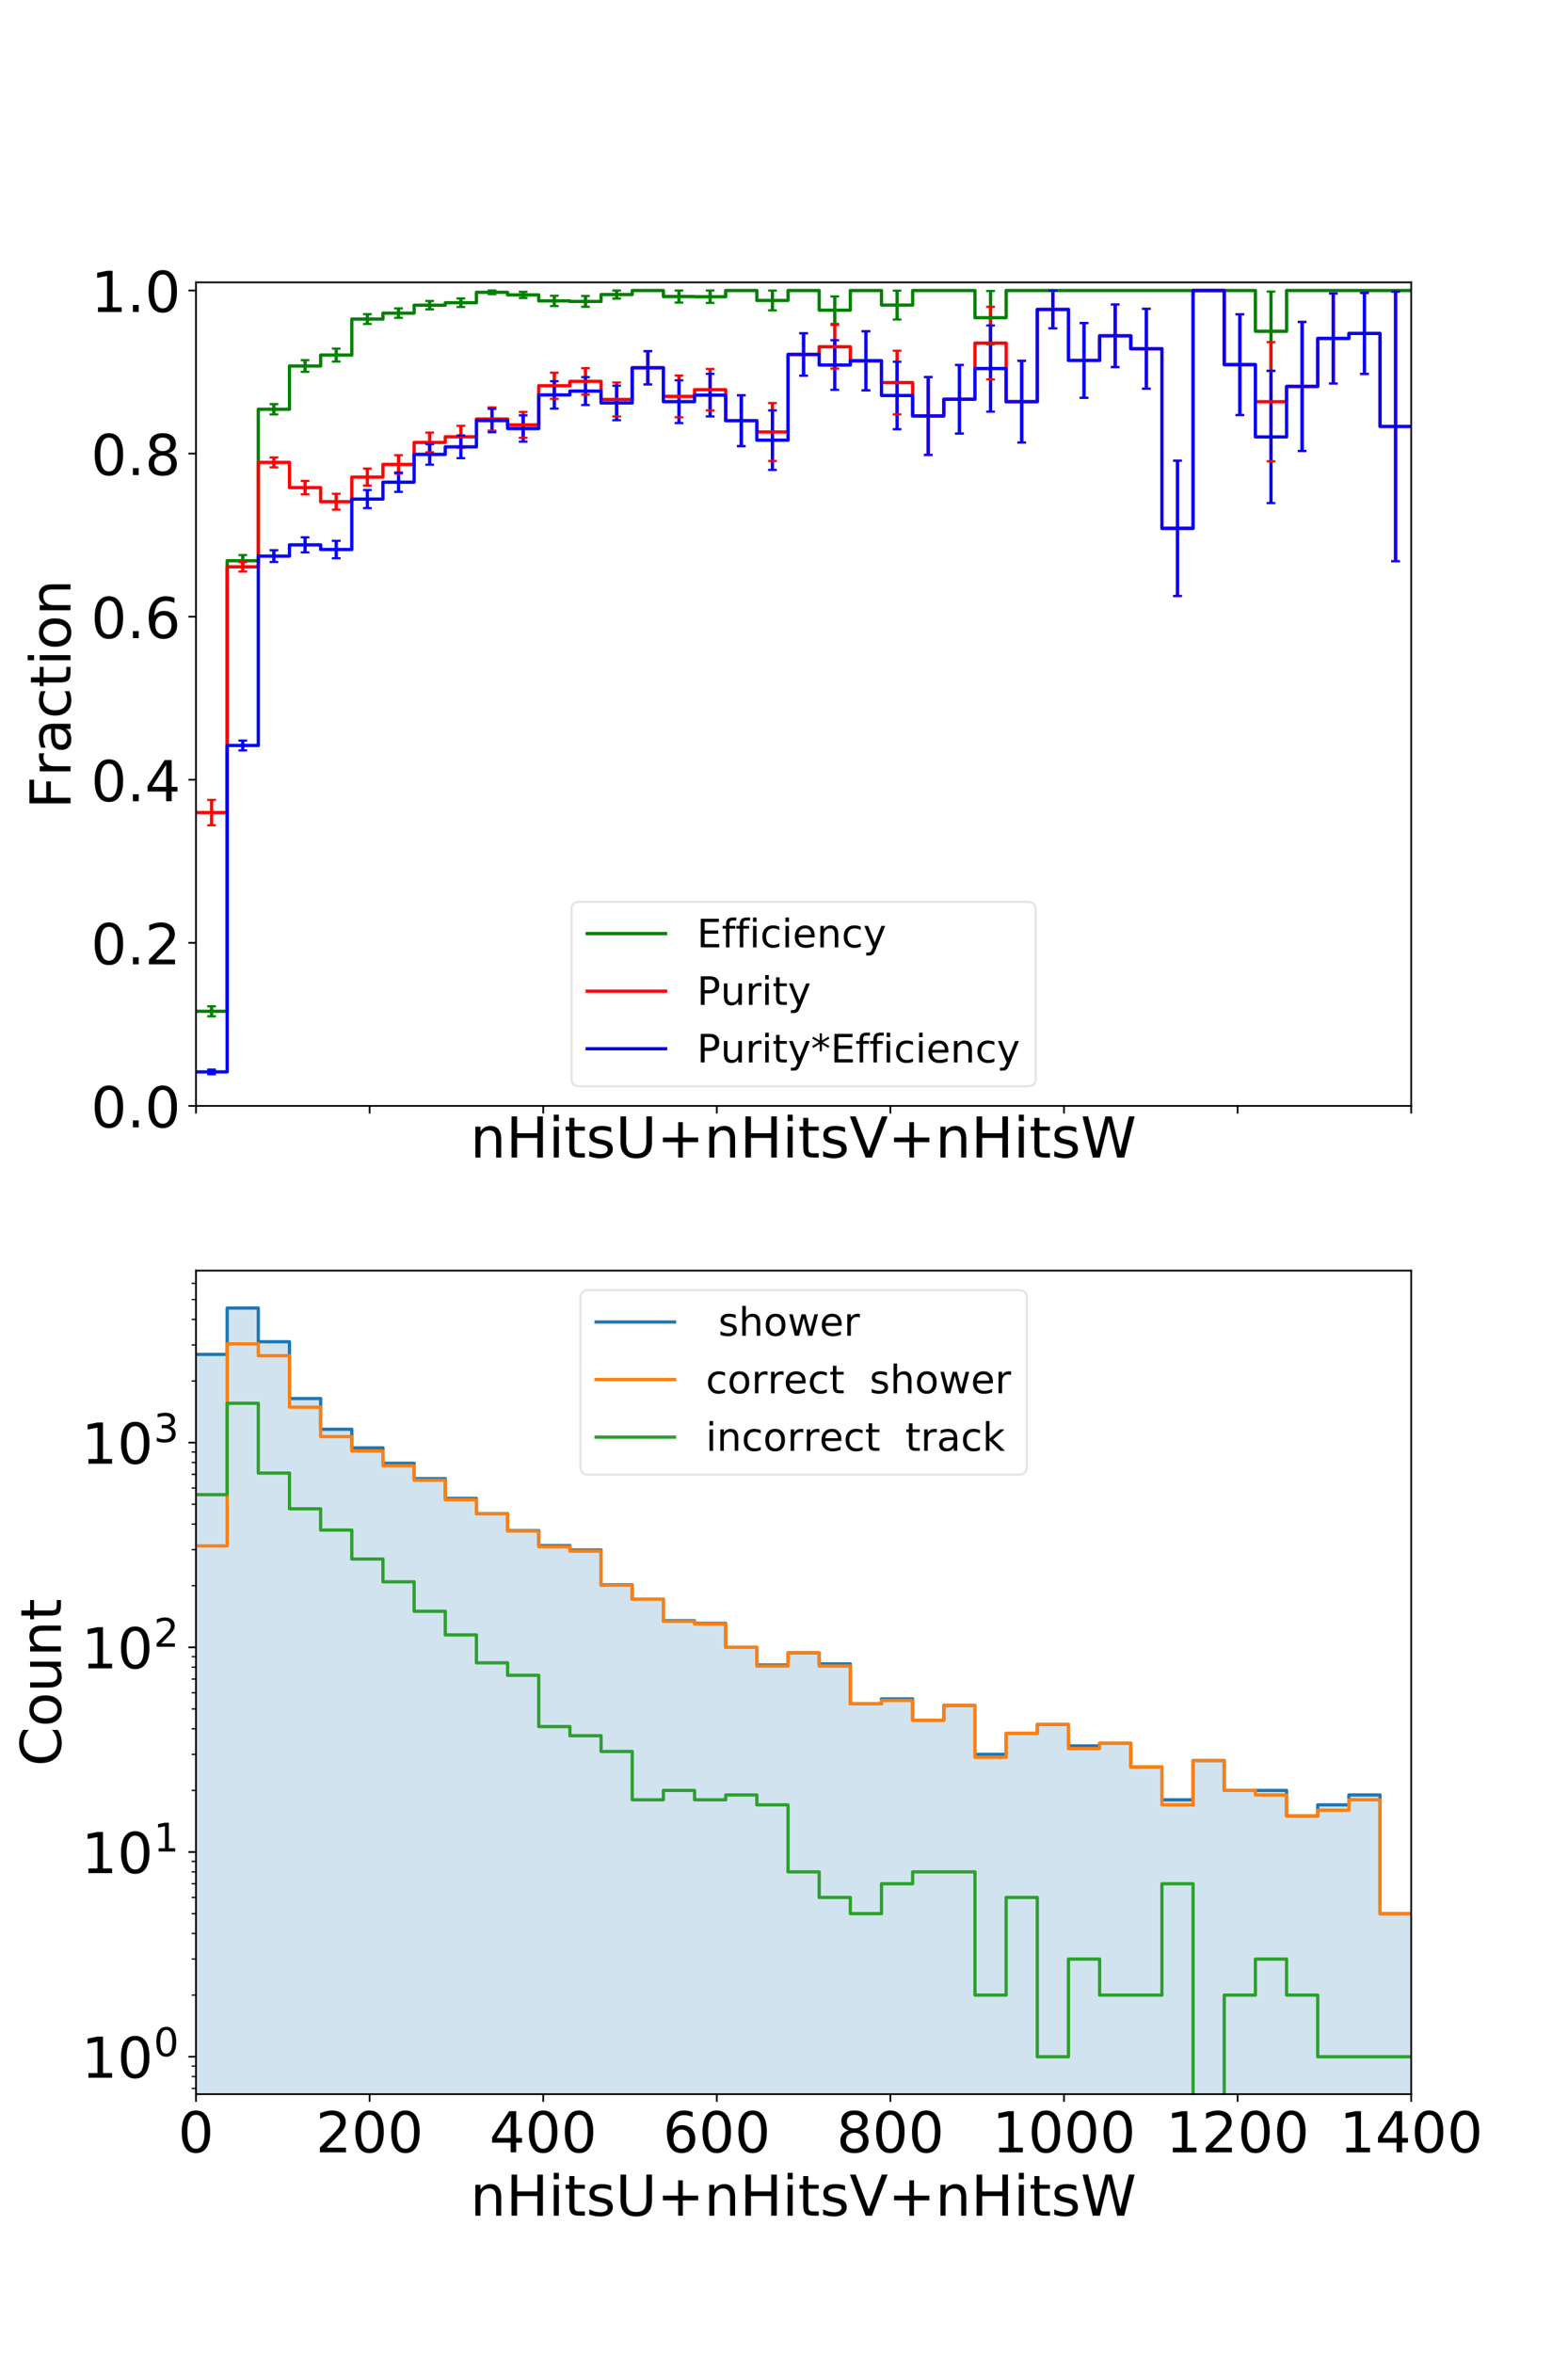 <?xml version="1.0" encoding="utf-8" standalone="no"?>
<!DOCTYPE svg PUBLIC "-//W3C//DTD SVG 1.1//EN"
  "http://www.w3.org/Graphics/SVG/1.1/DTD/svg11.dtd">
<!-- Created with matplotlib (https://matplotlib.org/) -->
<svg height="1080pt" version="1.1" viewBox="0 0 720 1080" width="720pt" xmlns="http://www.w3.org/2000/svg" xmlns:xlink="http://www.w3.org/1999/xlink">
 <defs>
  <style type="text/css">
*{stroke-linecap:butt;stroke-linejoin:round;}
  </style>
 </defs>
 <g id="figure_1">
  <g id="patch_1">
   <path d="M 0 1080 
L 720 1080 
L 720 0 
L 0 0 
z
" style="fill:#ffffff;"/>
  </g>
  <g id="axes_1">
   <g id="patch_2">
    <path d="M 90 507.6 
L 648 507.6 
L 648 129.6 
L 90 129.6 
z
" style="fill:#ffffff;"/>
   </g>
   <g id="matplotlib.axis_1">
    <g id="xtick_1">
     <g id="line2d_1">
      <defs>
       <path d="M 0 0 
L 0 3.5 
" id="ma6337eb894" style="stroke:#000000;stroke-width:0.8;"/>
      </defs>
      <g>
       <use style="stroke:#000000;stroke-width:0.8;" x="90" xlink:href="#ma6337eb894" y="507.6"/>
      </g>
     </g>
    </g>
    <g id="xtick_2">
     <g id="line2d_2">
      <g>
       <use style="stroke:#000000;stroke-width:0.8;" x="169.714" xlink:href="#ma6337eb894" y="507.6"/>
      </g>
     </g>
    </g>
    <g id="xtick_3">
     <g id="line2d_3">
      <g>
       <use style="stroke:#000000;stroke-width:0.8;" x="249.429" xlink:href="#ma6337eb894" y="507.6"/>
      </g>
     </g>
    </g>
    <g id="xtick_4">
     <g id="line2d_4">
      <g>
       <use style="stroke:#000000;stroke-width:0.8;" x="329.143" xlink:href="#ma6337eb894" y="507.6"/>
      </g>
     </g>
    </g>
    <g id="xtick_5">
     <g id="line2d_5">
      <g>
       <use style="stroke:#000000;stroke-width:0.8;" x="408.857" xlink:href="#ma6337eb894" y="507.6"/>
      </g>
     </g>
    </g>
    <g id="xtick_6">
     <g id="line2d_6">
      <g>
       <use style="stroke:#000000;stroke-width:0.8;" x="488.571" xlink:href="#ma6337eb894" y="507.6"/>
      </g>
     </g>
    </g>
    <g id="xtick_7">
     <g id="line2d_7">
      <g>
       <use style="stroke:#000000;stroke-width:0.8;" x="568.286" xlink:href="#ma6337eb894" y="507.6"/>
      </g>
     </g>
    </g>
    <g id="xtick_8">
     <g id="line2d_8">
      <g>
       <use style="stroke:#000000;stroke-width:0.8;" x="648" xlink:href="#ma6337eb894" y="507.6"/>
      </g>
     </g>
    </g>
    <g id="text_1">
     <!-- nHitsU+nHitsV+nHitsW -->
     <defs>
      <path d="M 54.891 33.016 
L 54.891 0 
L 45.906 0 
L 45.906 32.719 
Q 45.906 40.484 42.875 44.328 
Q 39.844 48.188 33.797 48.188 
Q 26.516 48.188 22.312 43.547 
Q 18.109 38.922 18.109 30.906 
L 18.109 0 
L 9.078 0 
L 9.078 54.688 
L 18.109 54.688 
L 18.109 46.188 
Q 21.344 51.125 25.703 53.562 
Q 30.078 56 35.797 56 
Q 45.219 56 50.047 50.172 
Q 54.891 44.344 54.891 33.016 
z
" id="DejaVuSans-110"/>
      <path d="M 9.812 72.906 
L 19.672 72.906 
L 19.672 43.016 
L 55.516 43.016 
L 55.516 72.906 
L 65.375 72.906 
L 65.375 0 
L 55.516 0 
L 55.516 34.719 
L 19.672 34.719 
L 19.672 0 
L 9.812 0 
z
" id="DejaVuSans-72"/>
      <path d="M 9.422 54.688 
L 18.406 54.688 
L 18.406 0 
L 9.422 0 
z
M 9.422 75.984 
L 18.406 75.984 
L 18.406 64.594 
L 9.422 64.594 
z
" id="DejaVuSans-105"/>
      <path d="M 18.312 70.219 
L 18.312 54.688 
L 36.812 54.688 
L 36.812 47.703 
L 18.312 47.703 
L 18.312 18.016 
Q 18.312 11.328 20.141 9.422 
Q 21.969 7.516 27.594 7.516 
L 36.812 7.516 
L 36.812 0 
L 27.594 0 
Q 17.188 0 13.234 3.875 
Q 9.281 7.766 9.281 18.016 
L 9.281 47.703 
L 2.688 47.703 
L 2.688 54.688 
L 9.281 54.688 
L 9.281 70.219 
z
" id="DejaVuSans-116"/>
      <path d="M 44.281 53.078 
L 44.281 44.578 
Q 40.484 46.531 36.375 47.5 
Q 32.281 48.484 27.875 48.484 
Q 21.188 48.484 17.844 46.438 
Q 14.5 44.391 14.5 40.281 
Q 14.5 37.156 16.891 35.375 
Q 19.281 33.594 26.516 31.984 
L 29.594 31.297 
Q 39.156 29.25 43.188 25.516 
Q 47.219 21.781 47.219 15.094 
Q 47.219 7.469 41.188 3.016 
Q 35.156 -1.422 24.609 -1.422 
Q 20.219 -1.422 15.453 -0.562 
Q 10.688 0.297 5.422 2 
L 5.422 11.281 
Q 10.406 8.688 15.234 7.391 
Q 20.062 6.109 24.812 6.109 
Q 31.156 6.109 34.562 8.281 
Q 37.984 10.453 37.984 14.406 
Q 37.984 18.062 35.516 20.016 
Q 33.062 21.969 24.703 23.781 
L 21.578 24.516 
Q 13.234 26.266 9.516 29.906 
Q 5.812 33.547 5.812 39.891 
Q 5.812 47.609 11.281 51.797 
Q 16.75 56 26.812 56 
Q 31.781 56 36.172 55.266 
Q 40.578 54.547 44.281 53.078 
z
" id="DejaVuSans-115"/>
      <path d="M 8.688 72.906 
L 18.609 72.906 
L 18.609 28.609 
Q 18.609 16.891 22.844 11.734 
Q 27.094 6.594 36.625 6.594 
Q 46.094 6.594 50.344 11.734 
Q 54.594 16.891 54.594 28.609 
L 54.594 72.906 
L 64.5 72.906 
L 64.5 27.391 
Q 64.5 13.141 57.438 5.859 
Q 50.391 -1.422 36.625 -1.422 
Q 22.797 -1.422 15.734 5.859 
Q 8.688 13.141 8.688 27.391 
z
" id="DejaVuSans-85"/>
      <path d="M 46 62.703 
L 46 35.5 
L 73.188 35.5 
L 73.188 27.203 
L 46 27.203 
L 46 0 
L 37.797 0 
L 37.797 27.203 
L 10.594 27.203 
L 10.594 35.5 
L 37.797 35.5 
L 37.797 62.703 
z
" id="DejaVuSans-43"/>
      <path d="M 28.609 0 
L 0.781 72.906 
L 11.078 72.906 
L 34.188 11.531 
L 57.328 72.906 
L 67.578 72.906 
L 39.797 0 
z
" id="DejaVuSans-86"/>
      <path d="M 3.328 72.906 
L 13.281 72.906 
L 28.609 11.281 
L 43.891 72.906 
L 54.984 72.906 
L 70.312 11.281 
L 85.594 72.906 
L 95.609 72.906 
L 77.297 0 
L 64.891 0 
L 49.516 63.281 
L 33.984 0 
L 21.578 0 
z
" id="DejaVuSans-87"/>
     </defs>
     <g transform="translate(215.938 531.295)scale(0.259 -0.259)">
      <use xlink:href="#DejaVuSans-110"/>
      <use x="63.379" xlink:href="#DejaVuSans-72"/>
      <use x="138.574" xlink:href="#DejaVuSans-105"/>
      <use x="166.357" xlink:href="#DejaVuSans-116"/>
      <use x="205.566" xlink:href="#DejaVuSans-115"/>
      <use x="257.666" xlink:href="#DejaVuSans-85"/>
      <use x="330.859" xlink:href="#DejaVuSans-43"/>
      <use x="414.648" xlink:href="#DejaVuSans-110"/>
      <use x="478.027" xlink:href="#DejaVuSans-72"/>
      <use x="553.223" xlink:href="#DejaVuSans-105"/>
      <use x="581.006" xlink:href="#DejaVuSans-116"/>
      <use x="620.215" xlink:href="#DejaVuSans-115"/>
      <use x="672.314" xlink:href="#DejaVuSans-86"/>
      <use x="740.723" xlink:href="#DejaVuSans-43"/>
      <use x="824.512" xlink:href="#DejaVuSans-110"/>
      <use x="887.891" xlink:href="#DejaVuSans-72"/>
      <use x="963.086" xlink:href="#DejaVuSans-105"/>
      <use x="990.869" xlink:href="#DejaVuSans-116"/>
      <use x="1030.078" xlink:href="#DejaVuSans-115"/>
      <use x="1082.178" xlink:href="#DejaVuSans-87"/>
     </g>
    </g>
   </g>
   <g id="matplotlib.axis_2">
    <g id="ytick_1">
     <g id="line2d_9">
      <defs>
       <path d="M 0 0 
L -3.5 0 
" id="m5ebc40dbc8" style="stroke:#000000;stroke-width:0.8;"/>
      </defs>
      <g>
       <use style="stroke:#000000;stroke-width:0.8;" x="90" xlink:href="#m5ebc40dbc8" y="507.6"/>
      </g>
     </g>
     <g id="text_2">
      <!-- 0.0 -->
      <defs>
       <path d="M 31.781 66.406 
Q 24.172 66.406 20.328 58.906 
Q 16.5 51.422 16.5 36.375 
Q 16.5 21.391 20.328 13.891 
Q 24.172 6.391 31.781 6.391 
Q 39.453 6.391 43.281 13.891 
Q 47.125 21.391 47.125 36.375 
Q 47.125 51.422 43.281 58.906 
Q 39.453 66.406 31.781 66.406 
z
M 31.781 74.219 
Q 44.047 74.219 50.516 64.516 
Q 56.984 54.828 56.984 36.375 
Q 56.984 17.969 50.516 8.266 
Q 44.047 -1.422 31.781 -1.422 
Q 19.531 -1.422 13.062 8.266 
Q 6.594 17.969 6.594 36.375 
Q 6.594 54.828 13.062 64.516 
Q 19.531 74.219 31.781 74.219 
z
" id="DejaVuSans-48"/>
       <path d="M 10.688 12.406 
L 21 12.406 
L 21 0 
L 10.688 0 
z
" id="DejaVuSans-46"/>
      </defs>
      <g transform="translate(41.779 517.448)scale(0.259 -0.259)">
       <use xlink:href="#DejaVuSans-48"/>
       <use x="63.623" xlink:href="#DejaVuSans-46"/>
       <use x="95.41" xlink:href="#DejaVuSans-48"/>
      </g>
     </g>
    </g>
    <g id="ytick_2">
     <g id="line2d_10">
      <g>
       <use style="stroke:#000000;stroke-width:0.8;" x="90" xlink:href="#m5ebc40dbc8" y="432.749"/>
      </g>
     </g>
     <g id="text_3">
      <!-- 0.2 -->
      <defs>
       <path d="M 19.188 8.297 
L 53.609 8.297 
L 53.609 0 
L 7.328 0 
L 7.328 8.297 
Q 12.938 14.109 22.625 23.891 
Q 32.328 33.688 34.812 36.531 
Q 39.547 41.844 41.422 45.531 
Q 43.312 49.219 43.312 52.781 
Q 43.312 58.594 39.234 62.25 
Q 35.156 65.922 28.609 65.922 
Q 23.969 65.922 18.812 64.312 
Q 13.672 62.703 7.812 59.422 
L 7.812 69.391 
Q 13.766 71.781 18.938 73 
Q 24.125 74.219 28.422 74.219 
Q 39.75 74.219 46.484 68.547 
Q 53.219 62.891 53.219 53.422 
Q 53.219 48.922 51.531 44.891 
Q 49.859 40.875 45.406 35.406 
Q 44.188 33.984 37.641 27.219 
Q 31.109 20.453 19.188 8.297 
z
" id="DejaVuSans-50"/>
      </defs>
      <g transform="translate(41.779 442.596)scale(0.259 -0.259)">
       <use xlink:href="#DejaVuSans-48"/>
       <use x="63.623" xlink:href="#DejaVuSans-46"/>
       <use x="95.41" xlink:href="#DejaVuSans-50"/>
      </g>
     </g>
    </g>
    <g id="ytick_3">
     <g id="line2d_11">
      <g>
       <use style="stroke:#000000;stroke-width:0.8;" x="90" xlink:href="#m5ebc40dbc8" y="357.897"/>
      </g>
     </g>
     <g id="text_4">
      <!-- 0.4 -->
      <defs>
       <path d="M 37.797 64.312 
L 12.891 25.391 
L 37.797 25.391 
z
M 35.203 72.906 
L 47.609 72.906 
L 47.609 25.391 
L 58.016 25.391 
L 58.016 17.188 
L 47.609 17.188 
L 47.609 0 
L 37.797 0 
L 37.797 17.188 
L 4.891 17.188 
L 4.891 26.703 
z
" id="DejaVuSans-52"/>
      </defs>
      <g transform="translate(41.779 367.745)scale(0.259 -0.259)">
       <use xlink:href="#DejaVuSans-48"/>
       <use x="63.623" xlink:href="#DejaVuSans-46"/>
       <use x="95.41" xlink:href="#DejaVuSans-52"/>
      </g>
     </g>
    </g>
    <g id="ytick_4">
     <g id="line2d_12">
      <g>
       <use style="stroke:#000000;stroke-width:0.8;" x="90" xlink:href="#m5ebc40dbc8" y="283.046"/>
      </g>
     </g>
     <g id="text_5">
      <!-- 0.6 -->
      <defs>
       <path d="M 33.016 40.375 
Q 26.375 40.375 22.484 35.828 
Q 18.609 31.297 18.609 23.391 
Q 18.609 15.531 22.484 10.953 
Q 26.375 6.391 33.016 6.391 
Q 39.656 6.391 43.531 10.953 
Q 47.406 15.531 47.406 23.391 
Q 47.406 31.297 43.531 35.828 
Q 39.656 40.375 33.016 40.375 
z
M 52.594 71.297 
L 52.594 62.312 
Q 48.875 64.062 45.094 64.984 
Q 41.312 65.922 37.594 65.922 
Q 27.828 65.922 22.672 59.328 
Q 17.531 52.734 16.797 39.406 
Q 19.672 43.656 24.016 45.922 
Q 28.375 48.188 33.594 48.188 
Q 44.578 48.188 50.953 41.516 
Q 57.328 34.859 57.328 23.391 
Q 57.328 12.156 50.688 5.359 
Q 44.047 -1.422 33.016 -1.422 
Q 20.359 -1.422 13.672 8.266 
Q 6.984 17.969 6.984 36.375 
Q 6.984 53.656 15.188 63.938 
Q 23.391 74.219 37.203 74.219 
Q 40.922 74.219 44.703 73.484 
Q 48.484 72.75 52.594 71.297 
z
" id="DejaVuSans-54"/>
      </defs>
      <g transform="translate(41.779 292.893)scale(0.259 -0.259)">
       <use xlink:href="#DejaVuSans-48"/>
       <use x="63.623" xlink:href="#DejaVuSans-46"/>
       <use x="95.41" xlink:href="#DejaVuSans-54"/>
      </g>
     </g>
    </g>
    <g id="ytick_5">
     <g id="line2d_13">
      <g>
       <use style="stroke:#000000;stroke-width:0.8;" x="90" xlink:href="#m5ebc40dbc8" y="208.194"/>
      </g>
     </g>
     <g id="text_6">
      <!-- 0.8 -->
      <defs>
       <path d="M 31.781 34.625 
Q 24.75 34.625 20.719 30.859 
Q 16.703 27.094 16.703 20.516 
Q 16.703 13.922 20.719 10.156 
Q 24.75 6.391 31.781 6.391 
Q 38.812 6.391 42.859 10.172 
Q 46.922 13.969 46.922 20.516 
Q 46.922 27.094 42.891 30.859 
Q 38.875 34.625 31.781 34.625 
z
M 21.922 38.812 
Q 15.578 40.375 12.031 44.719 
Q 8.5 49.078 8.5 55.328 
Q 8.5 64.062 14.719 69.141 
Q 20.953 74.219 31.781 74.219 
Q 42.672 74.219 48.875 69.141 
Q 55.078 64.062 55.078 55.328 
Q 55.078 49.078 51.531 44.719 
Q 48 40.375 41.703 38.812 
Q 48.828 37.156 52.797 32.312 
Q 56.781 27.484 56.781 20.516 
Q 56.781 9.906 50.312 4.234 
Q 43.844 -1.422 31.781 -1.422 
Q 19.734 -1.422 13.25 4.234 
Q 6.781 9.906 6.781 20.516 
Q 6.781 27.484 10.781 32.312 
Q 14.797 37.156 21.922 38.812 
z
M 18.312 54.391 
Q 18.312 48.734 21.844 45.562 
Q 25.391 42.391 31.781 42.391 
Q 38.141 42.391 41.719 45.562 
Q 45.312 48.734 45.312 54.391 
Q 45.312 60.062 41.719 63.234 
Q 38.141 66.406 31.781 66.406 
Q 25.391 66.406 21.844 63.234 
Q 18.312 60.062 18.312 54.391 
z
" id="DejaVuSans-56"/>
      </defs>
      <g transform="translate(41.779 218.042)scale(0.259 -0.259)">
       <use xlink:href="#DejaVuSans-48"/>
       <use x="63.623" xlink:href="#DejaVuSans-46"/>
       <use x="95.41" xlink:href="#DejaVuSans-56"/>
      </g>
     </g>
    </g>
    <g id="ytick_6">
     <g id="line2d_14">
      <g>
       <use style="stroke:#000000;stroke-width:0.8;" x="90" xlink:href="#m5ebc40dbc8" y="133.343"/>
      </g>
     </g>
     <g id="text_7">
      <!-- 1.0 -->
      <defs>
       <path d="M 12.406 8.297 
L 28.516 8.297 
L 28.516 63.922 
L 10.984 60.406 
L 10.984 69.391 
L 28.422 72.906 
L 38.281 72.906 
L 38.281 8.297 
L 54.391 8.297 
L 54.391 0 
L 12.406 0 
z
" id="DejaVuSans-49"/>
      </defs>
      <g transform="translate(41.779 143.19)scale(0.259 -0.259)">
       <use xlink:href="#DejaVuSans-49"/>
       <use x="63.623" xlink:href="#DejaVuSans-46"/>
       <use x="95.41" xlink:href="#DejaVuSans-48"/>
      </g>
     </g>
    </g>
    <g id="text_8">
     <!-- Fraction -->
     <defs>
      <path d="M 9.812 72.906 
L 51.703 72.906 
L 51.703 64.594 
L 19.672 64.594 
L 19.672 43.109 
L 48.578 43.109 
L 48.578 34.812 
L 19.672 34.812 
L 19.672 0 
L 9.812 0 
z
" id="DejaVuSans-70"/>
      <path d="M 41.109 46.297 
Q 39.594 47.172 37.812 47.578 
Q 36.031 48 33.891 48 
Q 26.266 48 22.188 43.047 
Q 18.109 38.094 18.109 28.812 
L 18.109 0 
L 9.078 0 
L 9.078 54.688 
L 18.109 54.688 
L 18.109 46.188 
Q 20.953 51.172 25.484 53.578 
Q 30.031 56 36.531 56 
Q 37.453 56 38.578 55.875 
Q 39.703 55.766 41.062 55.516 
z
" id="DejaVuSans-114"/>
      <path d="M 34.281 27.484 
Q 23.391 27.484 19.188 25 
Q 14.984 22.516 14.984 16.5 
Q 14.984 11.719 18.141 8.906 
Q 21.297 6.109 26.703 6.109 
Q 34.188 6.109 38.703 11.406 
Q 43.219 16.703 43.219 25.484 
L 43.219 27.484 
z
M 52.203 31.203 
L 52.203 0 
L 43.219 0 
L 43.219 8.297 
Q 40.141 3.328 35.547 0.953 
Q 30.953 -1.422 24.312 -1.422 
Q 15.922 -1.422 10.953 3.297 
Q 6 8.016 6 15.922 
Q 6 25.141 12.172 29.828 
Q 18.359 34.516 30.609 34.516 
L 43.219 34.516 
L 43.219 35.406 
Q 43.219 41.609 39.141 45 
Q 35.062 48.391 27.688 48.391 
Q 23 48.391 18.547 47.266 
Q 14.109 46.141 10.016 43.891 
L 10.016 52.203 
Q 14.938 54.109 19.578 55.047 
Q 24.219 56 28.609 56 
Q 40.484 56 46.344 49.844 
Q 52.203 43.703 52.203 31.203 
z
" id="DejaVuSans-97"/>
      <path d="M 48.781 52.594 
L 48.781 44.188 
Q 44.969 46.297 41.141 47.344 
Q 37.312 48.391 33.406 48.391 
Q 24.656 48.391 19.812 42.844 
Q 14.984 37.312 14.984 27.297 
Q 14.984 17.281 19.812 11.734 
Q 24.656 6.203 33.406 6.203 
Q 37.312 6.203 41.141 7.25 
Q 44.969 8.297 48.781 10.406 
L 48.781 2.094 
Q 45.016 0.344 40.984 -0.531 
Q 36.969 -1.422 32.422 -1.422 
Q 20.062 -1.422 12.781 6.344 
Q 5.516 14.109 5.516 27.297 
Q 5.516 40.672 12.859 48.328 
Q 20.219 56 33.016 56 
Q 37.156 56 41.109 55.141 
Q 45.062 54.297 48.781 52.594 
z
" id="DejaVuSans-99"/>
      <path d="M 30.609 48.391 
Q 23.391 48.391 19.188 42.75 
Q 14.984 37.109 14.984 27.297 
Q 14.984 17.484 19.156 11.844 
Q 23.344 6.203 30.609 6.203 
Q 37.797 6.203 41.984 11.859 
Q 46.188 17.531 46.188 27.297 
Q 46.188 37.016 41.984 42.703 
Q 37.797 48.391 30.609 48.391 
z
M 30.609 56 
Q 42.328 56 49.016 48.375 
Q 55.719 40.766 55.719 27.297 
Q 55.719 13.875 49.016 6.219 
Q 42.328 -1.422 30.609 -1.422 
Q 18.844 -1.422 12.172 6.219 
Q 5.516 13.875 5.516 27.297 
Q 5.516 40.766 12.172 48.375 
Q 18.844 56 30.609 56 
z
" id="DejaVuSans-111"/>
     </defs>
     <g transform="translate(32.389 371.26)rotate(-90)scale(0.259 -0.259)">
      <use xlink:href="#DejaVuSans-70"/>
      <use x="57.41" xlink:href="#DejaVuSans-114"/>
      <use x="98.523" xlink:href="#DejaVuSans-97"/>
      <use x="159.803" xlink:href="#DejaVuSans-99"/>
      <use x="214.783" xlink:href="#DejaVuSans-116"/>
      <use x="253.992" xlink:href="#DejaVuSans-105"/>
      <use x="281.775" xlink:href="#DejaVuSans-111"/>
      <use x="342.957" xlink:href="#DejaVuSans-110"/>
     </g>
    </g>
   </g>
   <g id="LineCollection_1">
    <path clip-path="url(#pe43e8ba023)" d="M 97.154 466.489 
L 97.154 461.874 
" style="fill:none;stroke:#008000;stroke-width:1.5;"/>
    <path clip-path="url(#pe43e8ba023)" d="M 111.462 259.995 
L 111.462 254.768 
" style="fill:none;stroke:#008000;stroke-width:1.5;"/>
    <path clip-path="url(#pe43e8ba023)" d="M 125.769 190.206 
L 125.769 185.472 
" style="fill:none;stroke:#008000;stroke-width:1.5;"/>
    <path clip-path="url(#pe43e8ba023)" d="M 140.077 170.664 
L 140.077 165.311 
" style="fill:none;stroke:#008000;stroke-width:1.5;"/>
    <path clip-path="url(#pe43e8ba023)" d="M 154.385 165.938 
L 154.385 160.01 
" style="fill:none;stroke:#008000;stroke-width:1.5;"/>
    <path clip-path="url(#pe43e8ba023)" d="M 168.692 148.679 
L 168.692 144.2 
" style="fill:none;stroke:#008000;stroke-width:1.5;"/>
    <path clip-path="url(#pe43e8ba023)" d="M 183 145.908 
L 183 141.543 
" style="fill:none;stroke:#008000;stroke-width:1.5;"/>
    <path clip-path="url(#pe43e8ba023)" d="M 197.308 142.002 
L 197.308 138.15 
" style="fill:none;stroke:#008000;stroke-width:1.5;"/>
    <path clip-path="url(#pe43e8ba023)" d="M 211.615 140.917 
L 211.615 136.982 
" style="fill:none;stroke:#008000;stroke-width:1.5;"/>
    <path clip-path="url(#pe43e8ba023)" d="M 225.923 135.005 
L 225.923 133.343 
" style="fill:none;stroke:#008000;stroke-width:1.5;"/>
    <path clip-path="url(#pe43e8ba023)" d="M 240.231 136.774 
L 240.231 133.936 
" style="fill:none;stroke:#008000;stroke-width:1.5;"/>
    <path clip-path="url(#pe43e8ba023)" d="M 254.538 140.479 
L 254.538 135.742 
" style="fill:none;stroke:#008000;stroke-width:1.5;"/>
    <path clip-path="url(#pe43e8ba023)" d="M 268.846 140.836 
L 268.846 135.863 
" style="fill:none;stroke:#008000;stroke-width:1.5;"/>
    <path clip-path="url(#pe43e8ba023)" d="M 283.154 137.044 
L 283.154 133.347 
" style="fill:none;stroke:#008000;stroke-width:1.5;"/>
    <path clip-path="url(#pe43e8ba023)" d="M 297.462 133.343 
L 297.462 133.343 
" style="fill:none;stroke:#008000;stroke-width:1.5;"/>
    <path clip-path="url(#pe43e8ba023)" d="M 311.769 138.877 
L 311.769 133.353 
" style="fill:none;stroke:#008000;stroke-width:1.5;"/>
    <path clip-path="url(#pe43e8ba023)" d="M 326.077 139.046 
L 326.077 133.353 
" style="fill:none;stroke:#008000;stroke-width:1.5;"/>
    <path clip-path="url(#pe43e8ba023)" d="M 340.385 133.343 
L 340.385 133.343 
" style="fill:none;stroke:#008000;stroke-width:1.5;"/>
    <path clip-path="url(#pe43e8ba023)" d="M 354.692 142.443 
L 354.692 133.37 
" style="fill:none;stroke:#008000;stroke-width:1.5;"/>
    <path clip-path="url(#pe43e8ba023)" d="M 369 133.343 
L 369 133.343 
" style="fill:none;stroke:#008000;stroke-width:1.5;"/>
    <path clip-path="url(#pe43e8ba023)" d="M 383.308 148.66 
L 383.308 136.061 
" style="fill:none;stroke:#008000;stroke-width:1.5;"/>
    <path clip-path="url(#pe43e8ba023)" d="M 397.615 133.343 
L 397.615 133.343 
" style="fill:none;stroke:#008000;stroke-width:1.5;"/>
    <path clip-path="url(#pe43e8ba023)" d="M 411.923 146.649 
L 411.923 133.403 
" style="fill:none;stroke:#008000;stroke-width:1.5;"/>
    <path clip-path="url(#pe43e8ba023)" d="M 426.231 133.343 
L 426.231 133.343 
" style="fill:none;stroke:#008000;stroke-width:1.5;"/>
    <path clip-path="url(#pe43e8ba023)" d="M 440.538 133.343 
L 440.538 133.343 
" style="fill:none;stroke:#008000;stroke-width:1.5;"/>
    <path clip-path="url(#pe43e8ba023)" d="M 454.846 158.083 
L 454.846 133.552 
" style="fill:none;stroke:#008000;stroke-width:1.5;"/>
    <path clip-path="url(#pe43e8ba023)" d="M 469.154 133.343 
L 469.154 133.343 
" style="fill:none;stroke:#008000;stroke-width:1.5;"/>
    <path clip-path="url(#pe43e8ba023)" d="M 483.462 133.343 
L 483.462 133.343 
" style="fill:none;stroke:#008000;stroke-width:1.5;"/>
    <path clip-path="url(#pe43e8ba023)" d="M 497.769 133.343 
L 497.769 133.343 
" style="fill:none;stroke:#008000;stroke-width:1.5;"/>
    <path clip-path="url(#pe43e8ba023)" d="M 512.077 133.343 
L 512.077 133.343 
" style="fill:none;stroke:#008000;stroke-width:1.5;"/>
    <path clip-path="url(#pe43e8ba023)" d="M 526.385 133.343 
L 526.385 133.343 
" style="fill:none;stroke:#008000;stroke-width:1.5;"/>
    <path clip-path="url(#pe43e8ba023)" d="M 540.692 133.343 
L 540.692 133.343 
" style="fill:none;stroke:#008000;stroke-width:1.5;"/>
    <path clip-path="url(#pe43e8ba023)" d="M 555 133.343 
L 555 133.343 
" style="fill:none;stroke:#008000;stroke-width:1.5;"/>
    <path clip-path="url(#pe43e8ba023)" d="M 569.308 133.343 
L 569.308 133.343 
" style="fill:none;stroke:#008000;stroke-width:1.5;"/>
    <path clip-path="url(#pe43e8ba023)" d="M 583.615 170.294 
L 583.615 133.816 
" style="fill:none;stroke:#008000;stroke-width:1.5;"/>
    <path clip-path="url(#pe43e8ba023)" d="M 597.923 133.343 
L 597.923 133.343 
" style="fill:none;stroke:#008000;stroke-width:1.5;"/>
    <path clip-path="url(#pe43e8ba023)" d="M 612.231 133.343 
L 612.231 133.343 
" style="fill:none;stroke:#008000;stroke-width:1.5;"/>
    <path clip-path="url(#pe43e8ba023)" d="M 626.538 133.343 
L 626.538 133.343 
" style="fill:none;stroke:#008000;stroke-width:1.5;"/>
    <path clip-path="url(#pe43e8ba023)" d="M 640.846 133.343 
L 640.846 133.343 
" style="fill:none;stroke:#008000;stroke-width:1.5;"/>
   </g>
   <g id="LineCollection_2">
    <path clip-path="url(#pe43e8ba023)" d="M 97.154 378.773 
L 97.154 367.134 
" style="fill:none;stroke:#ff0000;stroke-width:1.5;"/>
    <path clip-path="url(#pe43e8ba023)" d="M 111.462 262.338 
L 111.462 257.979 
" style="fill:none;stroke:#ff0000;stroke-width:1.5;"/>
    <path clip-path="url(#pe43e8ba023)" d="M 125.769 214.515 
L 125.769 209.963 
" style="fill:none;stroke:#ff0000;stroke-width:1.5;"/>
    <path clip-path="url(#pe43e8ba023)" d="M 140.077 226.894 
L 140.077 220.729 
" style="fill:none;stroke:#ff0000;stroke-width:1.5;"/>
    <path clip-path="url(#pe43e8ba023)" d="M 154.385 233.91 
L 154.385 226.643 
" style="fill:none;stroke:#ff0000;stroke-width:1.5;"/>
    <path clip-path="url(#pe43e8ba023)" d="M 168.692 222.887 
L 168.692 215.069 
" style="fill:none;stroke:#ff0000;stroke-width:1.5;"/>
    <path clip-path="url(#pe43e8ba023)" d="M 183 217.382 
L 183 208.936 
" style="fill:none;stroke:#ff0000;stroke-width:1.5;"/>
    <path clip-path="url(#pe43e8ba023)" d="M 197.308 207.606 
L 197.308 198.554 
" style="fill:none;stroke:#ff0000;stroke-width:1.5;"/>
    <path clip-path="url(#pe43e8ba023)" d="M 211.615 205.525 
L 211.615 195.449 
" style="fill:none;stroke:#ff0000;stroke-width:1.5;"/>
    <path clip-path="url(#pe43e8ba023)" d="M 225.923 197.666 
L 225.923 186.984 
" style="fill:none;stroke:#ff0000;stroke-width:1.5;"/>
    <path clip-path="url(#pe43e8ba023)" d="M 240.231 200.97 
L 240.231 189.059 
" style="fill:none;stroke:#ff0000;stroke-width:1.5;"/>
    <path clip-path="url(#pe43e8ba023)" d="M 254.538 183.07 
L 254.538 171.049 
" style="fill:none;stroke:#ff0000;stroke-width:1.5;"/>
    <path clip-path="url(#pe43e8ba023)" d="M 268.846 181.131 
L 268.846 168.973 
" style="fill:none;stroke:#ff0000;stroke-width:1.5;"/>
    <path clip-path="url(#pe43e8ba023)" d="M 283.154 191.159 
L 283.154 175.544 
" style="fill:none;stroke:#ff0000;stroke-width:1.5;"/>
    <path clip-path="url(#pe43e8ba023)" d="M 297.462 176.427 
L 297.462 161.171 
" style="fill:none;stroke:#ff0000;stroke-width:1.5;"/>
    <path clip-path="url(#pe43e8ba023)" d="M 311.769 191.519 
L 311.769 172.376 
" style="fill:none;stroke:#ff0000;stroke-width:1.5;"/>
    <path clip-path="url(#pe43e8ba023)" d="M 326.077 188.384 
L 326.077 169.337 
" style="fill:none;stroke:#ff0000;stroke-width:1.5;"/>
    <path clip-path="url(#pe43e8ba023)" d="M 340.385 204.788 
L 340.385 181.408 
" style="fill:none;stroke:#ff0000;stroke-width:1.5;"/>
    <path clip-path="url(#pe43e8ba023)" d="M 354.692 211.559 
L 354.692 184.97 
" style="fill:none;stroke:#ff0000;stroke-width:1.5;"/>
    <path clip-path="url(#pe43e8ba023)" d="M 369 172.412 
L 369 152.98 
" style="fill:none;stroke:#ff0000;stroke-width:1.5;"/>
    <path clip-path="url(#pe43e8ba023)" d="M 383.308 169.159 
L 383.308 149.148 
" style="fill:none;stroke:#ff0000;stroke-width:1.5;"/>
    <path clip-path="url(#pe43e8ba023)" d="M 397.615 179.195 
L 397.615 152.018 
" style="fill:none;stroke:#ff0000;stroke-width:1.5;"/>
    <path clip-path="url(#pe43e8ba023)" d="M 411.923 190.195 
L 411.923 161 
" style="fill:none;stroke:#ff0000;stroke-width:1.5;"/>
    <path clip-path="url(#pe43e8ba023)" d="M 426.231 208.796 
L 426.231 173.045 
" style="fill:none;stroke:#ff0000;stroke-width:1.5;"/>
    <path clip-path="url(#pe43e8ba023)" d="M 440.538 198.987 
L 440.538 167.5 
" style="fill:none;stroke:#ff0000;stroke-width:1.5;"/>
    <path clip-path="url(#pe43e8ba023)" d="M 454.846 174.159 
L 454.846 140.818 
" style="fill:none;stroke:#ff0000;stroke-width:1.5;"/>
    <path clip-path="url(#pe43e8ba023)" d="M 469.154 203.132 
L 469.154 165.623 
" style="fill:none;stroke:#ff0000;stroke-width:1.5;"/>
    <path clip-path="url(#pe43e8ba023)" d="M 483.462 150.724 
L 483.462 133.368 
" style="fill:none;stroke:#ff0000;stroke-width:1.5;"/>
    <path clip-path="url(#pe43e8ba023)" d="M 497.769 182.592 
L 497.769 148.252 
" style="fill:none;stroke:#ff0000;stroke-width:1.5;"/>
    <path clip-path="url(#pe43e8ba023)" d="M 512.077 168.494 
L 512.077 139.775 
" style="fill:none;stroke:#ff0000;stroke-width:1.5;"/>
    <path clip-path="url(#pe43e8ba023)" d="M 526.385 178.404 
L 526.385 141.746 
" style="fill:none;stroke:#ff0000;stroke-width:1.5;"/>
    <path clip-path="url(#pe43e8ba023)" d="M 540.692 273.537 
L 540.692 211.465 
" style="fill:none;stroke:#ff0000;stroke-width:1.5;"/>
    <path clip-path="url(#pe43e8ba023)" d="M 555 133.343 
L 555 133.343 
" style="fill:none;stroke:#ff0000;stroke-width:1.5;"/>
    <path clip-path="url(#pe43e8ba023)" d="M 569.308 190.503 
L 569.308 144.229 
" style="fill:none;stroke:#ff0000;stroke-width:1.5;"/>
    <path clip-path="url(#pe43e8ba023)" d="M 583.615 211.715 
L 583.615 157.041 
" style="fill:none;stroke:#ff0000;stroke-width:1.5;"/>
    <path clip-path="url(#pe43e8ba023)" d="M 597.923 206.976 
L 597.923 147.77 
" style="fill:none;stroke:#ff0000;stroke-width:1.5;"/>
    <path clip-path="url(#pe43e8ba023)" d="M 612.231 176.042 
L 612.231 134.674 
" style="fill:none;stroke:#ff0000;stroke-width:1.5;"/>
    <path clip-path="url(#pe43e8ba023)" d="M 626.538 171.634 
L 626.538 134.446 
" style="fill:none;stroke:#ff0000;stroke-width:1.5;"/>
    <path clip-path="url(#pe43e8ba023)" d="M 640.846 257.614 
L 640.846 133.823 
" style="fill:none;stroke:#ff0000;stroke-width:1.5;"/>
   </g>
   <g id="LineCollection_3">
    <path clip-path="url(#pe43e8ba023)" d="M 97.154 493.049 
L 97.154 490.909 
" style="fill:none;stroke:#0000ff;stroke-width:1.5;"/>
    <path clip-path="url(#pe43e8ba023)" d="M 111.462 344.427 
L 111.462 339.907 
" style="fill:none;stroke:#0000ff;stroke-width:1.5;"/>
    <path clip-path="url(#pe43e8ba023)" d="M 125.769 257.944 
L 125.769 252.551 
" style="fill:none;stroke:#0000ff;stroke-width:1.5;"/>
    <path clip-path="url(#pe43e8ba023)" d="M 140.077 253.538 
L 140.077 246.626 
" style="fill:none;stroke:#0000ff;stroke-width:1.5;"/>
    <path clip-path="url(#pe43e8ba023)" d="M 154.385 256.236 
L 154.385 248.231 
" style="fill:none;stroke:#0000ff;stroke-width:1.5;"/>
    <path clip-path="url(#pe43e8ba023)" d="M 168.692 233.227 
L 168.692 224.929 
" style="fill:none;stroke:#0000ff;stroke-width:1.5;"/>
    <path clip-path="url(#pe43e8ba023)" d="M 183 225.778 
L 183 216.877 
" style="fill:none;stroke:#0000ff;stroke-width:1.5;"/>
    <path clip-path="url(#pe43e8ba023)" d="M 197.308 213.271 
L 197.308 203.846 
" style="fill:none;stroke:#0000ff;stroke-width:1.5;"/>
    <path clip-path="url(#pe43e8ba023)" d="M 211.615 210.306 
L 211.615 199.869 
" style="fill:none;stroke:#0000ff;stroke-width:1.5;"/>
    <path clip-path="url(#pe43e8ba023)" d="M 225.923 198.4 
L 225.923 187.651 
" style="fill:none;stroke:#0000ff;stroke-width:1.5;"/>
    <path clip-path="url(#pe43e8ba023)" d="M 240.231 202.736 
L 240.231 190.654 
" style="fill:none;stroke:#0000ff;stroke-width:1.5;"/>
    <path clip-path="url(#pe43e8ba023)" d="M 254.538 187.562 
L 254.538 174.978 
" style="fill:none;stroke:#0000ff;stroke-width:1.5;"/>
    <path clip-path="url(#pe43e8ba023)" d="M 268.846 185.892 
L 268.846 173.109 
" style="fill:none;stroke:#0000ff;stroke-width:1.5;"/>
    <path clip-path="url(#pe43e8ba023)" d="M 283.154 192.888 
L 283.154 177.024 
" style="fill:none;stroke:#0000ff;stroke-width:1.5;"/>
    <path clip-path="url(#pe43e8ba023)" d="M 297.462 176.427 
L 297.462 161.171 
" style="fill:none;stroke:#0000ff;stroke-width:1.5;"/>
    <path clip-path="url(#pe43e8ba023)" d="M 311.769 194.16 
L 311.769 174.56 
" style="fill:none;stroke:#0000ff;stroke-width:1.5;"/>
    <path clip-path="url(#pe43e8ba023)" d="M 326.077 191.145 
L 326.077 171.594 
" style="fill:none;stroke:#0000ff;stroke-width:1.5;"/>
    <path clip-path="url(#pe43e8ba023)" d="M 340.385 204.788 
L 340.385 181.408 
" style="fill:none;stroke:#0000ff;stroke-width:1.5;"/>
    <path clip-path="url(#pe43e8ba023)" d="M 354.692 215.694 
L 354.692 188.38 
" style="fill:none;stroke:#0000ff;stroke-width:1.5;"/>
    <path clip-path="url(#pe43e8ba023)" d="M 369 172.412 
L 369 152.98 
" style="fill:none;stroke:#0000ff;stroke-width:1.5;"/>
    <path clip-path="url(#pe43e8ba023)" d="M 383.308 178.941 
L 383.308 156.159 
" style="fill:none;stroke:#0000ff;stroke-width:1.5;"/>
    <path clip-path="url(#pe43e8ba023)" d="M 397.615 179.195 
L 397.615 152.018 
" style="fill:none;stroke:#0000ff;stroke-width:1.5;"/>
    <path clip-path="url(#pe43e8ba023)" d="M 411.923 197.02 
L 411.923 166.032 
" style="fill:none;stroke:#0000ff;stroke-width:1.5;"/>
    <path clip-path="url(#pe43e8ba023)" d="M 426.231 208.796 
L 426.231 173.045 
" style="fill:none;stroke:#0000ff;stroke-width:1.5;"/>
    <path clip-path="url(#pe43e8ba023)" d="M 440.538 198.987 
L 440.538 167.5 
" style="fill:none;stroke:#0000ff;stroke-width:1.5;"/>
    <path clip-path="url(#pe43e8ba023)" d="M 454.846 188.941 
L 454.846 149.376 
" style="fill:none;stroke:#0000ff;stroke-width:1.5;"/>
    <path clip-path="url(#pe43e8ba023)" d="M 469.154 203.132 
L 469.154 165.623 
" style="fill:none;stroke:#0000ff;stroke-width:1.5;"/>
    <path clip-path="url(#pe43e8ba023)" d="M 483.462 150.724 
L 483.462 133.368 
" style="fill:none;stroke:#0000ff;stroke-width:1.5;"/>
    <path clip-path="url(#pe43e8ba023)" d="M 497.769 182.592 
L 497.769 148.252 
" style="fill:none;stroke:#0000ff;stroke-width:1.5;"/>
    <path clip-path="url(#pe43e8ba023)" d="M 512.077 168.494 
L 512.077 139.775 
" style="fill:none;stroke:#0000ff;stroke-width:1.5;"/>
    <path clip-path="url(#pe43e8ba023)" d="M 526.385 178.404 
L 526.385 141.746 
" style="fill:none;stroke:#0000ff;stroke-width:1.5;"/>
    <path clip-path="url(#pe43e8ba023)" d="M 540.692 273.537 
L 540.692 211.465 
" style="fill:none;stroke:#0000ff;stroke-width:1.5;"/>
    <path clip-path="url(#pe43e8ba023)" d="M 555 133.343 
L 555 133.343 
" style="fill:none;stroke:#0000ff;stroke-width:1.5;"/>
    <path clip-path="url(#pe43e8ba023)" d="M 569.308 190.503 
L 569.308 144.229 
" style="fill:none;stroke:#0000ff;stroke-width:1.5;"/>
    <path clip-path="url(#pe43e8ba023)" d="M 583.615 230.913 
L 583.615 170.165 
" style="fill:none;stroke:#0000ff;stroke-width:1.5;"/>
    <path clip-path="url(#pe43e8ba023)" d="M 597.923 206.976 
L 597.923 147.77 
" style="fill:none;stroke:#0000ff;stroke-width:1.5;"/>
    <path clip-path="url(#pe43e8ba023)" d="M 612.231 176.042 
L 612.231 134.674 
" style="fill:none;stroke:#0000ff;stroke-width:1.5;"/>
    <path clip-path="url(#pe43e8ba023)" d="M 626.538 171.634 
L 626.538 134.446 
" style="fill:none;stroke:#0000ff;stroke-width:1.5;"/>
    <path clip-path="url(#pe43e8ba023)" d="M 640.846 257.614 
L 640.846 133.823 
" style="fill:none;stroke:#0000ff;stroke-width:1.5;"/>
   </g>
   <g id="line2d_15">
    <path clip-path="url(#pe43e8ba023)" d="M 90 464.182 
L 104.308 464.182 
L 104.308 257.381 
L 118.615 257.381 
L 118.615 187.839 
L 132.923 187.839 
L 132.923 167.988 
L 147.231 167.988 
L 147.231 162.974 
L 161.538 162.974 
L 161.538 146.44 
L 175.846 146.44 
L 175.846 143.726 
L 190.154 143.726 
L 190.154 140.076 
L 204.462 140.076 
L 204.462 138.949 
L 218.769 138.949 
L 218.769 134.174 
L 233.077 134.174 
L 233.077 135.355 
L 247.385 135.355 
L 247.385 138.11 
L 261.692 138.11 
L 261.692 138.349 
L 276 138.349 
L 276 135.195 
L 290.308 135.195 
L 290.308 133.343 
L 304.615 133.343 
L 304.615 136.115 
L 318.923 136.115 
L 318.923 136.2 
L 333.231 136.2 
L 333.231 133.343 
L 347.538 133.343 
L 347.538 137.907 
L 361.846 137.907 
L 361.846 133.343 
L 376.154 133.343 
L 376.154 142.361 
L 390.462 142.361 
L 390.462 133.343 
L 404.769 133.343 
L 404.769 140.026 
L 419.077 140.026 
L 419.077 133.343 
L 433.385 133.343 
L 433.385 133.343 
L 447.692 133.343 
L 447.692 145.818 
L 462 145.818 
L 462 133.343 
L 476.308 133.343 
L 476.308 133.343 
L 490.615 133.343 
L 490.615 133.343 
L 504.923 133.343 
L 504.923 133.343 
L 519.231 133.343 
L 519.231 133.343 
L 533.538 133.343 
L 533.538 133.343 
L 547.846 133.343 
L 547.846 133.343 
L 562.154 133.343 
L 562.154 133.343 
L 576.462 133.343 
L 576.462 152.055 
L 590.769 152.055 
L 590.769 133.343 
L 605.077 133.343 
L 605.077 133.343 
L 619.385 133.343 
L 619.385 133.343 
L 633.692 133.343 
L 633.692 133.343 
L 648 133.343 
" style="fill:none;stroke:#008000;stroke-linecap:square;stroke-width:1.5;"/>
   </g>
   <g id="line2d_16">
    <defs>
     <path d="M 2 0 
L -2 -0 
" id="me1835ccaf6" style="stroke:#008000;"/>
    </defs>
    <g clip-path="url(#pe43e8ba023)">
     <use style="fill:#008000;stroke:#008000;" x="97.154" xlink:href="#me1835ccaf6" y="466.489"/>
     <use style="fill:#008000;stroke:#008000;" x="111.462" xlink:href="#me1835ccaf6" y="259.995"/>
     <use style="fill:#008000;stroke:#008000;" x="125.769" xlink:href="#me1835ccaf6" y="190.206"/>
     <use style="fill:#008000;stroke:#008000;" x="140.077" xlink:href="#me1835ccaf6" y="170.664"/>
     <use style="fill:#008000;stroke:#008000;" x="154.385" xlink:href="#me1835ccaf6" y="165.938"/>
     <use style="fill:#008000;stroke:#008000;" x="168.692" xlink:href="#me1835ccaf6" y="148.679"/>
     <use style="fill:#008000;stroke:#008000;" x="183" xlink:href="#me1835ccaf6" y="145.908"/>
     <use style="fill:#008000;stroke:#008000;" x="197.308" xlink:href="#me1835ccaf6" y="142.002"/>
     <use style="fill:#008000;stroke:#008000;" x="211.615" xlink:href="#me1835ccaf6" y="140.917"/>
     <use style="fill:#008000;stroke:#008000;" x="225.923" xlink:href="#me1835ccaf6" y="135.005"/>
     <use style="fill:#008000;stroke:#008000;" x="240.231" xlink:href="#me1835ccaf6" y="136.774"/>
     <use style="fill:#008000;stroke:#008000;" x="254.538" xlink:href="#me1835ccaf6" y="140.479"/>
     <use style="fill:#008000;stroke:#008000;" x="268.846" xlink:href="#me1835ccaf6" y="140.836"/>
     <use style="fill:#008000;stroke:#008000;" x="283.154" xlink:href="#me1835ccaf6" y="137.044"/>
     <use style="fill:#008000;stroke:#008000;" x="297.462" xlink:href="#me1835ccaf6" y="133.343"/>
     <use style="fill:#008000;stroke:#008000;" x="311.769" xlink:href="#me1835ccaf6" y="138.877"/>
     <use style="fill:#008000;stroke:#008000;" x="326.077" xlink:href="#me1835ccaf6" y="139.046"/>
     <use style="fill:#008000;stroke:#008000;" x="340.385" xlink:href="#me1835ccaf6" y="133.343"/>
     <use style="fill:#008000;stroke:#008000;" x="354.692" xlink:href="#me1835ccaf6" y="142.443"/>
     <use style="fill:#008000;stroke:#008000;" x="369" xlink:href="#me1835ccaf6" y="133.343"/>
     <use style="fill:#008000;stroke:#008000;" x="383.308" xlink:href="#me1835ccaf6" y="148.66"/>
     <use style="fill:#008000;stroke:#008000;" x="397.615" xlink:href="#me1835ccaf6" y="133.343"/>
     <use style="fill:#008000;stroke:#008000;" x="411.923" xlink:href="#me1835ccaf6" y="146.649"/>
     <use style="fill:#008000;stroke:#008000;" x="426.231" xlink:href="#me1835ccaf6" y="133.343"/>
     <use style="fill:#008000;stroke:#008000;" x="440.538" xlink:href="#me1835ccaf6" y="133.343"/>
     <use style="fill:#008000;stroke:#008000;" x="454.846" xlink:href="#me1835ccaf6" y="158.083"/>
     <use style="fill:#008000;stroke:#008000;" x="469.154" xlink:href="#me1835ccaf6" y="133.343"/>
     <use style="fill:#008000;stroke:#008000;" x="483.462" xlink:href="#me1835ccaf6" y="133.343"/>
     <use style="fill:#008000;stroke:#008000;" x="497.769" xlink:href="#me1835ccaf6" y="133.343"/>
     <use style="fill:#008000;stroke:#008000;" x="512.077" xlink:href="#me1835ccaf6" y="133.343"/>
     <use style="fill:#008000;stroke:#008000;" x="526.385" xlink:href="#me1835ccaf6" y="133.343"/>
     <use style="fill:#008000;stroke:#008000;" x="540.692" xlink:href="#me1835ccaf6" y="133.343"/>
     <use style="fill:#008000;stroke:#008000;" x="555" xlink:href="#me1835ccaf6" y="133.343"/>
     <use style="fill:#008000;stroke:#008000;" x="569.308" xlink:href="#me1835ccaf6" y="133.343"/>
     <use style="fill:#008000;stroke:#008000;" x="583.615" xlink:href="#me1835ccaf6" y="170.294"/>
     <use style="fill:#008000;stroke:#008000;" x="597.923" xlink:href="#me1835ccaf6" y="133.343"/>
     <use style="fill:#008000;stroke:#008000;" x="612.231" xlink:href="#me1835ccaf6" y="133.343"/>
     <use style="fill:#008000;stroke:#008000;" x="626.538" xlink:href="#me1835ccaf6" y="133.343"/>
     <use style="fill:#008000;stroke:#008000;" x="640.846" xlink:href="#me1835ccaf6" y="133.343"/>
    </g>
   </g>
   <g id="line2d_17">
    <g clip-path="url(#pe43e8ba023)">
     <use style="fill:#008000;stroke:#008000;" x="97.154" xlink:href="#me1835ccaf6" y="461.874"/>
     <use style="fill:#008000;stroke:#008000;" x="111.462" xlink:href="#me1835ccaf6" y="254.768"/>
     <use style="fill:#008000;stroke:#008000;" x="125.769" xlink:href="#me1835ccaf6" y="185.472"/>
     <use style="fill:#008000;stroke:#008000;" x="140.077" xlink:href="#me1835ccaf6" y="165.311"/>
     <use style="fill:#008000;stroke:#008000;" x="154.385" xlink:href="#me1835ccaf6" y="160.01"/>
     <use style="fill:#008000;stroke:#008000;" x="168.692" xlink:href="#me1835ccaf6" y="144.2"/>
     <use style="fill:#008000;stroke:#008000;" x="183" xlink:href="#me1835ccaf6" y="141.543"/>
     <use style="fill:#008000;stroke:#008000;" x="197.308" xlink:href="#me1835ccaf6" y="138.15"/>
     <use style="fill:#008000;stroke:#008000;" x="211.615" xlink:href="#me1835ccaf6" y="136.982"/>
     <use style="fill:#008000;stroke:#008000;" x="225.923" xlink:href="#me1835ccaf6" y="133.343"/>
     <use style="fill:#008000;stroke:#008000;" x="240.231" xlink:href="#me1835ccaf6" y="133.936"/>
     <use style="fill:#008000;stroke:#008000;" x="254.538" xlink:href="#me1835ccaf6" y="135.742"/>
     <use style="fill:#008000;stroke:#008000;" x="268.846" xlink:href="#me1835ccaf6" y="135.863"/>
     <use style="fill:#008000;stroke:#008000;" x="283.154" xlink:href="#me1835ccaf6" y="133.347"/>
     <use style="fill:#008000;stroke:#008000;" x="297.462" xlink:href="#me1835ccaf6" y="133.343"/>
     <use style="fill:#008000;stroke:#008000;" x="311.769" xlink:href="#me1835ccaf6" y="133.353"/>
     <use style="fill:#008000;stroke:#008000;" x="326.077" xlink:href="#me1835ccaf6" y="133.353"/>
     <use style="fill:#008000;stroke:#008000;" x="340.385" xlink:href="#me1835ccaf6" y="133.343"/>
     <use style="fill:#008000;stroke:#008000;" x="354.692" xlink:href="#me1835ccaf6" y="133.37"/>
     <use style="fill:#008000;stroke:#008000;" x="369" xlink:href="#me1835ccaf6" y="133.343"/>
     <use style="fill:#008000;stroke:#008000;" x="383.308" xlink:href="#me1835ccaf6" y="136.061"/>
     <use style="fill:#008000;stroke:#008000;" x="397.615" xlink:href="#me1835ccaf6" y="133.343"/>
     <use style="fill:#008000;stroke:#008000;" x="411.923" xlink:href="#me1835ccaf6" y="133.403"/>
     <use style="fill:#008000;stroke:#008000;" x="426.231" xlink:href="#me1835ccaf6" y="133.343"/>
     <use style="fill:#008000;stroke:#008000;" x="440.538" xlink:href="#me1835ccaf6" y="133.343"/>
     <use style="fill:#008000;stroke:#008000;" x="454.846" xlink:href="#me1835ccaf6" y="133.552"/>
     <use style="fill:#008000;stroke:#008000;" x="469.154" xlink:href="#me1835ccaf6" y="133.343"/>
     <use style="fill:#008000;stroke:#008000;" x="483.462" xlink:href="#me1835ccaf6" y="133.343"/>
     <use style="fill:#008000;stroke:#008000;" x="497.769" xlink:href="#me1835ccaf6" y="133.343"/>
     <use style="fill:#008000;stroke:#008000;" x="512.077" xlink:href="#me1835ccaf6" y="133.343"/>
     <use style="fill:#008000;stroke:#008000;" x="526.385" xlink:href="#me1835ccaf6" y="133.343"/>
     <use style="fill:#008000;stroke:#008000;" x="540.692" xlink:href="#me1835ccaf6" y="133.343"/>
     <use style="fill:#008000;stroke:#008000;" x="555" xlink:href="#me1835ccaf6" y="133.343"/>
     <use style="fill:#008000;stroke:#008000;" x="569.308" xlink:href="#me1835ccaf6" y="133.343"/>
     <use style="fill:#008000;stroke:#008000;" x="583.615" xlink:href="#me1835ccaf6" y="133.816"/>
     <use style="fill:#008000;stroke:#008000;" x="597.923" xlink:href="#me1835ccaf6" y="133.343"/>
     <use style="fill:#008000;stroke:#008000;" x="612.231" xlink:href="#me1835ccaf6" y="133.343"/>
     <use style="fill:#008000;stroke:#008000;" x="626.538" xlink:href="#me1835ccaf6" y="133.343"/>
     <use style="fill:#008000;stroke:#008000;" x="640.846" xlink:href="#me1835ccaf6" y="133.343"/>
    </g>
   </g>
   <g id="line2d_18">
    <path clip-path="url(#pe43e8ba023)" d="M 90 372.953 
L 104.308 372.953 
L 104.308 260.158 
L 118.615 260.158 
L 118.615 212.239 
L 132.923 212.239 
L 132.923 223.812 
L 147.231 223.812 
L 147.231 230.276 
L 161.538 230.276 
L 161.538 218.978 
L 175.846 218.978 
L 175.846 213.159 
L 190.154 213.159 
L 190.154 203.08 
L 204.462 203.08 
L 204.462 200.487 
L 218.769 200.487 
L 218.769 192.325 
L 233.077 192.325 
L 233.077 195.015 
L 247.385 195.015 
L 247.385 177.059 
L 261.692 177.059 
L 261.692 175.052 
L 276 175.052 
L 276 183.351 
L 290.308 183.351 
L 290.308 168.799 
L 304.615 168.799 
L 304.615 181.947 
L 318.923 181.947 
L 318.923 178.86 
L 333.231 178.86 
L 333.231 193.098 
L 347.538 193.098 
L 347.538 198.265 
L 361.846 198.265 
L 361.846 162.696 
L 376.154 162.696 
L 376.154 159.153 
L 390.462 159.153 
L 390.462 165.606 
L 404.769 165.606 
L 404.769 175.597 
L 419.077 175.597 
L 419.077 190.921 
L 433.385 190.921 
L 433.385 183.244 
L 447.692 183.244 
L 447.692 157.488 
L 462 157.488 
L 462 184.378 
L 476.308 184.378 
L 476.308 142.046 
L 490.615 142.046 
L 490.615 165.422 
L 504.923 165.422 
L 504.923 154.135 
L 519.231 154.135 
L 519.231 160.075 
L 533.538 160.075 
L 533.538 242.501 
L 547.846 242.501 
L 547.846 133.343 
L 562.154 133.343 
L 562.154 167.366 
L 576.462 167.366 
L 576.462 184.378 
L 590.769 184.378 
L 590.769 177.373 
L 605.077 177.373 
L 605.077 155.358 
L 619.385 155.358 
L 619.385 153.04 
L 633.692 153.04 
L 633.692 195.719 
L 648 195.719 
" style="fill:none;stroke:#ff0000;stroke-linecap:square;stroke-width:1.5;"/>
   </g>
   <g id="line2d_19">
    <defs>
     <path d="M 2 0 
L -2 -0 
" id="m9251d52183" style="stroke:#ff0000;"/>
    </defs>
    <g clip-path="url(#pe43e8ba023)">
     <use style="fill:#ff0000;stroke:#ff0000;" x="97.154" xlink:href="#m9251d52183" y="378.773"/>
     <use style="fill:#ff0000;stroke:#ff0000;" x="111.462" xlink:href="#m9251d52183" y="262.338"/>
     <use style="fill:#ff0000;stroke:#ff0000;" x="125.769" xlink:href="#m9251d52183" y="214.515"/>
     <use style="fill:#ff0000;stroke:#ff0000;" x="140.077" xlink:href="#m9251d52183" y="226.894"/>
     <use style="fill:#ff0000;stroke:#ff0000;" x="154.385" xlink:href="#m9251d52183" y="233.91"/>
     <use style="fill:#ff0000;stroke:#ff0000;" x="168.692" xlink:href="#m9251d52183" y="222.887"/>
     <use style="fill:#ff0000;stroke:#ff0000;" x="183" xlink:href="#m9251d52183" y="217.382"/>
     <use style="fill:#ff0000;stroke:#ff0000;" x="197.308" xlink:href="#m9251d52183" y="207.606"/>
     <use style="fill:#ff0000;stroke:#ff0000;" x="211.615" xlink:href="#m9251d52183" y="205.525"/>
     <use style="fill:#ff0000;stroke:#ff0000;" x="225.923" xlink:href="#m9251d52183" y="197.666"/>
     <use style="fill:#ff0000;stroke:#ff0000;" x="240.231" xlink:href="#m9251d52183" y="200.97"/>
     <use style="fill:#ff0000;stroke:#ff0000;" x="254.538" xlink:href="#m9251d52183" y="183.07"/>
     <use style="fill:#ff0000;stroke:#ff0000;" x="268.846" xlink:href="#m9251d52183" y="181.131"/>
     <use style="fill:#ff0000;stroke:#ff0000;" x="283.154" xlink:href="#m9251d52183" y="191.159"/>
     <use style="fill:#ff0000;stroke:#ff0000;" x="297.462" xlink:href="#m9251d52183" y="176.427"/>
     <use style="fill:#ff0000;stroke:#ff0000;" x="311.769" xlink:href="#m9251d52183" y="191.519"/>
     <use style="fill:#ff0000;stroke:#ff0000;" x="326.077" xlink:href="#m9251d52183" y="188.384"/>
     <use style="fill:#ff0000;stroke:#ff0000;" x="340.385" xlink:href="#m9251d52183" y="204.788"/>
     <use style="fill:#ff0000;stroke:#ff0000;" x="354.692" xlink:href="#m9251d52183" y="211.559"/>
     <use style="fill:#ff0000;stroke:#ff0000;" x="369" xlink:href="#m9251d52183" y="172.412"/>
     <use style="fill:#ff0000;stroke:#ff0000;" x="383.308" xlink:href="#m9251d52183" y="169.159"/>
     <use style="fill:#ff0000;stroke:#ff0000;" x="397.615" xlink:href="#m9251d52183" y="179.195"/>
     <use style="fill:#ff0000;stroke:#ff0000;" x="411.923" xlink:href="#m9251d52183" y="190.195"/>
     <use style="fill:#ff0000;stroke:#ff0000;" x="426.231" xlink:href="#m9251d52183" y="208.796"/>
     <use style="fill:#ff0000;stroke:#ff0000;" x="440.538" xlink:href="#m9251d52183" y="198.987"/>
     <use style="fill:#ff0000;stroke:#ff0000;" x="454.846" xlink:href="#m9251d52183" y="174.159"/>
     <use style="fill:#ff0000;stroke:#ff0000;" x="469.154" xlink:href="#m9251d52183" y="203.132"/>
     <use style="fill:#ff0000;stroke:#ff0000;" x="483.462" xlink:href="#m9251d52183" y="150.724"/>
     <use style="fill:#ff0000;stroke:#ff0000;" x="497.769" xlink:href="#m9251d52183" y="182.592"/>
     <use style="fill:#ff0000;stroke:#ff0000;" x="512.077" xlink:href="#m9251d52183" y="168.494"/>
     <use style="fill:#ff0000;stroke:#ff0000;" x="526.385" xlink:href="#m9251d52183" y="178.404"/>
     <use style="fill:#ff0000;stroke:#ff0000;" x="540.692" xlink:href="#m9251d52183" y="273.537"/>
     <use style="fill:#ff0000;stroke:#ff0000;" x="555" xlink:href="#m9251d52183" y="133.343"/>
     <use style="fill:#ff0000;stroke:#ff0000;" x="569.308" xlink:href="#m9251d52183" y="190.503"/>
     <use style="fill:#ff0000;stroke:#ff0000;" x="583.615" xlink:href="#m9251d52183" y="211.715"/>
     <use style="fill:#ff0000;stroke:#ff0000;" x="597.923" xlink:href="#m9251d52183" y="206.976"/>
     <use style="fill:#ff0000;stroke:#ff0000;" x="612.231" xlink:href="#m9251d52183" y="176.042"/>
     <use style="fill:#ff0000;stroke:#ff0000;" x="626.538" xlink:href="#m9251d52183" y="171.634"/>
     <use style="fill:#ff0000;stroke:#ff0000;" x="640.846" xlink:href="#m9251d52183" y="257.614"/>
    </g>
   </g>
   <g id="line2d_20">
    <g clip-path="url(#pe43e8ba023)">
     <use style="fill:#ff0000;stroke:#ff0000;" x="97.154" xlink:href="#m9251d52183" y="367.134"/>
     <use style="fill:#ff0000;stroke:#ff0000;" x="111.462" xlink:href="#m9251d52183" y="257.979"/>
     <use style="fill:#ff0000;stroke:#ff0000;" x="125.769" xlink:href="#m9251d52183" y="209.963"/>
     <use style="fill:#ff0000;stroke:#ff0000;" x="140.077" xlink:href="#m9251d52183" y="220.729"/>
     <use style="fill:#ff0000;stroke:#ff0000;" x="154.385" xlink:href="#m9251d52183" y="226.643"/>
     <use style="fill:#ff0000;stroke:#ff0000;" x="168.692" xlink:href="#m9251d52183" y="215.069"/>
     <use style="fill:#ff0000;stroke:#ff0000;" x="183" xlink:href="#m9251d52183" y="208.936"/>
     <use style="fill:#ff0000;stroke:#ff0000;" x="197.308" xlink:href="#m9251d52183" y="198.554"/>
     <use style="fill:#ff0000;stroke:#ff0000;" x="211.615" xlink:href="#m9251d52183" y="195.449"/>
     <use style="fill:#ff0000;stroke:#ff0000;" x="225.923" xlink:href="#m9251d52183" y="186.984"/>
     <use style="fill:#ff0000;stroke:#ff0000;" x="240.231" xlink:href="#m9251d52183" y="189.059"/>
     <use style="fill:#ff0000;stroke:#ff0000;" x="254.538" xlink:href="#m9251d52183" y="171.049"/>
     <use style="fill:#ff0000;stroke:#ff0000;" x="268.846" xlink:href="#m9251d52183" y="168.973"/>
     <use style="fill:#ff0000;stroke:#ff0000;" x="283.154" xlink:href="#m9251d52183" y="175.544"/>
     <use style="fill:#ff0000;stroke:#ff0000;" x="297.462" xlink:href="#m9251d52183" y="161.171"/>
     <use style="fill:#ff0000;stroke:#ff0000;" x="311.769" xlink:href="#m9251d52183" y="172.376"/>
     <use style="fill:#ff0000;stroke:#ff0000;" x="326.077" xlink:href="#m9251d52183" y="169.337"/>
     <use style="fill:#ff0000;stroke:#ff0000;" x="340.385" xlink:href="#m9251d52183" y="181.408"/>
     <use style="fill:#ff0000;stroke:#ff0000;" x="354.692" xlink:href="#m9251d52183" y="184.97"/>
     <use style="fill:#ff0000;stroke:#ff0000;" x="369" xlink:href="#m9251d52183" y="152.98"/>
     <use style="fill:#ff0000;stroke:#ff0000;" x="383.308" xlink:href="#m9251d52183" y="149.148"/>
     <use style="fill:#ff0000;stroke:#ff0000;" x="397.615" xlink:href="#m9251d52183" y="152.018"/>
     <use style="fill:#ff0000;stroke:#ff0000;" x="411.923" xlink:href="#m9251d52183" y="161"/>
     <use style="fill:#ff0000;stroke:#ff0000;" x="426.231" xlink:href="#m9251d52183" y="173.045"/>
     <use style="fill:#ff0000;stroke:#ff0000;" x="440.538" xlink:href="#m9251d52183" y="167.5"/>
     <use style="fill:#ff0000;stroke:#ff0000;" x="454.846" xlink:href="#m9251d52183" y="140.818"/>
     <use style="fill:#ff0000;stroke:#ff0000;" x="469.154" xlink:href="#m9251d52183" y="165.623"/>
     <use style="fill:#ff0000;stroke:#ff0000;" x="483.462" xlink:href="#m9251d52183" y="133.368"/>
     <use style="fill:#ff0000;stroke:#ff0000;" x="497.769" xlink:href="#m9251d52183" y="148.252"/>
     <use style="fill:#ff0000;stroke:#ff0000;" x="512.077" xlink:href="#m9251d52183" y="139.775"/>
     <use style="fill:#ff0000;stroke:#ff0000;" x="526.385" xlink:href="#m9251d52183" y="141.746"/>
     <use style="fill:#ff0000;stroke:#ff0000;" x="540.692" xlink:href="#m9251d52183" y="211.465"/>
     <use style="fill:#ff0000;stroke:#ff0000;" x="555" xlink:href="#m9251d52183" y="133.343"/>
     <use style="fill:#ff0000;stroke:#ff0000;" x="569.308" xlink:href="#m9251d52183" y="144.229"/>
     <use style="fill:#ff0000;stroke:#ff0000;" x="583.615" xlink:href="#m9251d52183" y="157.041"/>
     <use style="fill:#ff0000;stroke:#ff0000;" x="597.923" xlink:href="#m9251d52183" y="147.77"/>
     <use style="fill:#ff0000;stroke:#ff0000;" x="612.231" xlink:href="#m9251d52183" y="134.674"/>
     <use style="fill:#ff0000;stroke:#ff0000;" x="626.538" xlink:href="#m9251d52183" y="134.446"/>
     <use style="fill:#ff0000;stroke:#ff0000;" x="640.846" xlink:href="#m9251d52183" y="133.823"/>
    </g>
   </g>
   <g id="line2d_21">
    <path clip-path="url(#pe43e8ba023)" d="M 90 491.979 
L 104.308 491.979 
L 104.308 342.167 
L 118.615 342.167 
L 118.615 255.247 
L 132.923 255.247 
L 132.923 250.082 
L 147.231 250.082 
L 147.231 252.233 
L 161.538 252.233 
L 161.538 229.078 
L 175.846 229.078 
L 175.846 221.327 
L 190.154 221.327 
L 190.154 208.559 
L 204.462 208.559 
L 204.462 205.088 
L 218.769 205.088 
L 218.769 193.026 
L 233.077 193.026 
L 233.077 196.695 
L 247.385 196.695 
L 247.385 181.27 
L 261.692 181.27 
L 261.692 179.501 
L 276 179.501 
L 276 184.956 
L 290.308 184.956 
L 290.308 168.799 
L 304.615 168.799 
L 304.615 184.36 
L 318.923 184.36 
L 318.923 181.37 
L 333.231 181.37 
L 333.231 193.098 
L 347.538 193.098 
L 347.538 202.037 
L 361.846 202.037 
L 361.846 162.696 
L 376.154 162.696 
L 376.154 167.55 
L 390.462 167.55 
L 390.462 165.606 
L 404.769 165.606 
L 404.769 181.526 
L 419.077 181.526 
L 419.077 190.921 
L 433.385 190.921 
L 433.385 183.244 
L 447.692 183.244 
L 447.692 169.159 
L 462 169.159 
L 462 184.378 
L 476.308 184.378 
L 476.308 142.046 
L 490.615 142.046 
L 490.615 165.422 
L 504.923 165.422 
L 504.923 154.135 
L 519.231 154.135 
L 519.231 160.075 
L 533.538 160.075 
L 533.538 242.501 
L 547.846 242.501 
L 547.846 133.343 
L 562.154 133.343 
L 562.154 167.366 
L 576.462 167.366 
L 576.462 200.539 
L 590.769 200.539 
L 590.769 177.373 
L 605.077 177.373 
L 605.077 155.358 
L 619.385 155.358 
L 619.385 153.04 
L 633.692 153.04 
L 633.692 195.719 
L 648 195.719 
" style="fill:none;stroke:#0000ff;stroke-linecap:square;stroke-width:1.5;"/>
   </g>
   <g id="line2d_22">
    <defs>
     <path d="M 2 0 
L -2 -0 
" id="m20a3d4e00b" style="stroke:#0000ff;"/>
    </defs>
    <g clip-path="url(#pe43e8ba023)">
     <use style="fill:#0000ff;stroke:#0000ff;" x="97.154" xlink:href="#m20a3d4e00b" y="493.049"/>
     <use style="fill:#0000ff;stroke:#0000ff;" x="111.462" xlink:href="#m20a3d4e00b" y="344.427"/>
     <use style="fill:#0000ff;stroke:#0000ff;" x="125.769" xlink:href="#m20a3d4e00b" y="257.944"/>
     <use style="fill:#0000ff;stroke:#0000ff;" x="140.077" xlink:href="#m20a3d4e00b" y="253.538"/>
     <use style="fill:#0000ff;stroke:#0000ff;" x="154.385" xlink:href="#m20a3d4e00b" y="256.236"/>
     <use style="fill:#0000ff;stroke:#0000ff;" x="168.692" xlink:href="#m20a3d4e00b" y="233.227"/>
     <use style="fill:#0000ff;stroke:#0000ff;" x="183" xlink:href="#m20a3d4e00b" y="225.778"/>
     <use style="fill:#0000ff;stroke:#0000ff;" x="197.308" xlink:href="#m20a3d4e00b" y="213.271"/>
     <use style="fill:#0000ff;stroke:#0000ff;" x="211.615" xlink:href="#m20a3d4e00b" y="210.306"/>
     <use style="fill:#0000ff;stroke:#0000ff;" x="225.923" xlink:href="#m20a3d4e00b" y="198.4"/>
     <use style="fill:#0000ff;stroke:#0000ff;" x="240.231" xlink:href="#m20a3d4e00b" y="202.736"/>
     <use style="fill:#0000ff;stroke:#0000ff;" x="254.538" xlink:href="#m20a3d4e00b" y="187.562"/>
     <use style="fill:#0000ff;stroke:#0000ff;" x="268.846" xlink:href="#m20a3d4e00b" y="185.892"/>
     <use style="fill:#0000ff;stroke:#0000ff;" x="283.154" xlink:href="#m20a3d4e00b" y="192.888"/>
     <use style="fill:#0000ff;stroke:#0000ff;" x="297.462" xlink:href="#m20a3d4e00b" y="176.427"/>
     <use style="fill:#0000ff;stroke:#0000ff;" x="311.769" xlink:href="#m20a3d4e00b" y="194.16"/>
     <use style="fill:#0000ff;stroke:#0000ff;" x="326.077" xlink:href="#m20a3d4e00b" y="191.145"/>
     <use style="fill:#0000ff;stroke:#0000ff;" x="340.385" xlink:href="#m20a3d4e00b" y="204.788"/>
     <use style="fill:#0000ff;stroke:#0000ff;" x="354.692" xlink:href="#m20a3d4e00b" y="215.694"/>
     <use style="fill:#0000ff;stroke:#0000ff;" x="369" xlink:href="#m20a3d4e00b" y="172.412"/>
     <use style="fill:#0000ff;stroke:#0000ff;" x="383.308" xlink:href="#m20a3d4e00b" y="178.941"/>
     <use style="fill:#0000ff;stroke:#0000ff;" x="397.615" xlink:href="#m20a3d4e00b" y="179.195"/>
     <use style="fill:#0000ff;stroke:#0000ff;" x="411.923" xlink:href="#m20a3d4e00b" y="197.02"/>
     <use style="fill:#0000ff;stroke:#0000ff;" x="426.231" xlink:href="#m20a3d4e00b" y="208.796"/>
     <use style="fill:#0000ff;stroke:#0000ff;" x="440.538" xlink:href="#m20a3d4e00b" y="198.987"/>
     <use style="fill:#0000ff;stroke:#0000ff;" x="454.846" xlink:href="#m20a3d4e00b" y="188.941"/>
     <use style="fill:#0000ff;stroke:#0000ff;" x="469.154" xlink:href="#m20a3d4e00b" y="203.132"/>
     <use style="fill:#0000ff;stroke:#0000ff;" x="483.462" xlink:href="#m20a3d4e00b" y="150.724"/>
     <use style="fill:#0000ff;stroke:#0000ff;" x="497.769" xlink:href="#m20a3d4e00b" y="182.592"/>
     <use style="fill:#0000ff;stroke:#0000ff;" x="512.077" xlink:href="#m20a3d4e00b" y="168.494"/>
     <use style="fill:#0000ff;stroke:#0000ff;" x="526.385" xlink:href="#m20a3d4e00b" y="178.404"/>
     <use style="fill:#0000ff;stroke:#0000ff;" x="540.692" xlink:href="#m20a3d4e00b" y="273.537"/>
     <use style="fill:#0000ff;stroke:#0000ff;" x="555" xlink:href="#m20a3d4e00b" y="133.343"/>
     <use style="fill:#0000ff;stroke:#0000ff;" x="569.308" xlink:href="#m20a3d4e00b" y="190.503"/>
     <use style="fill:#0000ff;stroke:#0000ff;" x="583.615" xlink:href="#m20a3d4e00b" y="230.913"/>
     <use style="fill:#0000ff;stroke:#0000ff;" x="597.923" xlink:href="#m20a3d4e00b" y="206.976"/>
     <use style="fill:#0000ff;stroke:#0000ff;" x="612.231" xlink:href="#m20a3d4e00b" y="176.042"/>
     <use style="fill:#0000ff;stroke:#0000ff;" x="626.538" xlink:href="#m20a3d4e00b" y="171.634"/>
     <use style="fill:#0000ff;stroke:#0000ff;" x="640.846" xlink:href="#m20a3d4e00b" y="257.614"/>
    </g>
   </g>
   <g id="line2d_23">
    <g clip-path="url(#pe43e8ba023)">
     <use style="fill:#0000ff;stroke:#0000ff;" x="97.154" xlink:href="#m20a3d4e00b" y="490.909"/>
     <use style="fill:#0000ff;stroke:#0000ff;" x="111.462" xlink:href="#m20a3d4e00b" y="339.907"/>
     <use style="fill:#0000ff;stroke:#0000ff;" x="125.769" xlink:href="#m20a3d4e00b" y="252.551"/>
     <use style="fill:#0000ff;stroke:#0000ff;" x="140.077" xlink:href="#m20a3d4e00b" y="246.626"/>
     <use style="fill:#0000ff;stroke:#0000ff;" x="154.385" xlink:href="#m20a3d4e00b" y="248.231"/>
     <use style="fill:#0000ff;stroke:#0000ff;" x="168.692" xlink:href="#m20a3d4e00b" y="224.929"/>
     <use style="fill:#0000ff;stroke:#0000ff;" x="183" xlink:href="#m20a3d4e00b" y="216.877"/>
     <use style="fill:#0000ff;stroke:#0000ff;" x="197.308" xlink:href="#m20a3d4e00b" y="203.846"/>
     <use style="fill:#0000ff;stroke:#0000ff;" x="211.615" xlink:href="#m20a3d4e00b" y="199.869"/>
     <use style="fill:#0000ff;stroke:#0000ff;" x="225.923" xlink:href="#m20a3d4e00b" y="187.651"/>
     <use style="fill:#0000ff;stroke:#0000ff;" x="240.231" xlink:href="#m20a3d4e00b" y="190.654"/>
     <use style="fill:#0000ff;stroke:#0000ff;" x="254.538" xlink:href="#m20a3d4e00b" y="174.978"/>
     <use style="fill:#0000ff;stroke:#0000ff;" x="268.846" xlink:href="#m20a3d4e00b" y="173.109"/>
     <use style="fill:#0000ff;stroke:#0000ff;" x="283.154" xlink:href="#m20a3d4e00b" y="177.024"/>
     <use style="fill:#0000ff;stroke:#0000ff;" x="297.462" xlink:href="#m20a3d4e00b" y="161.171"/>
     <use style="fill:#0000ff;stroke:#0000ff;" x="311.769" xlink:href="#m20a3d4e00b" y="174.56"/>
     <use style="fill:#0000ff;stroke:#0000ff;" x="326.077" xlink:href="#m20a3d4e00b" y="171.594"/>
     <use style="fill:#0000ff;stroke:#0000ff;" x="340.385" xlink:href="#m20a3d4e00b" y="181.408"/>
     <use style="fill:#0000ff;stroke:#0000ff;" x="354.692" xlink:href="#m20a3d4e00b" y="188.38"/>
     <use style="fill:#0000ff;stroke:#0000ff;" x="369" xlink:href="#m20a3d4e00b" y="152.98"/>
     <use style="fill:#0000ff;stroke:#0000ff;" x="383.308" xlink:href="#m20a3d4e00b" y="156.159"/>
     <use style="fill:#0000ff;stroke:#0000ff;" x="397.615" xlink:href="#m20a3d4e00b" y="152.018"/>
     <use style="fill:#0000ff;stroke:#0000ff;" x="411.923" xlink:href="#m20a3d4e00b" y="166.032"/>
     <use style="fill:#0000ff;stroke:#0000ff;" x="426.231" xlink:href="#m20a3d4e00b" y="173.045"/>
     <use style="fill:#0000ff;stroke:#0000ff;" x="440.538" xlink:href="#m20a3d4e00b" y="167.5"/>
     <use style="fill:#0000ff;stroke:#0000ff;" x="454.846" xlink:href="#m20a3d4e00b" y="149.376"/>
     <use style="fill:#0000ff;stroke:#0000ff;" x="469.154" xlink:href="#m20a3d4e00b" y="165.623"/>
     <use style="fill:#0000ff;stroke:#0000ff;" x="483.462" xlink:href="#m20a3d4e00b" y="133.368"/>
     <use style="fill:#0000ff;stroke:#0000ff;" x="497.769" xlink:href="#m20a3d4e00b" y="148.252"/>
     <use style="fill:#0000ff;stroke:#0000ff;" x="512.077" xlink:href="#m20a3d4e00b" y="139.775"/>
     <use style="fill:#0000ff;stroke:#0000ff;" x="526.385" xlink:href="#m20a3d4e00b" y="141.746"/>
     <use style="fill:#0000ff;stroke:#0000ff;" x="540.692" xlink:href="#m20a3d4e00b" y="211.465"/>
     <use style="fill:#0000ff;stroke:#0000ff;" x="555" xlink:href="#m20a3d4e00b" y="133.343"/>
     <use style="fill:#0000ff;stroke:#0000ff;" x="569.308" xlink:href="#m20a3d4e00b" y="144.229"/>
     <use style="fill:#0000ff;stroke:#0000ff;" x="583.615" xlink:href="#m20a3d4e00b" y="170.165"/>
     <use style="fill:#0000ff;stroke:#0000ff;" x="597.923" xlink:href="#m20a3d4e00b" y="147.77"/>
     <use style="fill:#0000ff;stroke:#0000ff;" x="612.231" xlink:href="#m20a3d4e00b" y="134.674"/>
     <use style="fill:#0000ff;stroke:#0000ff;" x="626.538" xlink:href="#m20a3d4e00b" y="134.446"/>
     <use style="fill:#0000ff;stroke:#0000ff;" x="640.846" xlink:href="#m20a3d4e00b" y="133.823"/>
    </g>
   </g>
   <g id="patch_3">
    <path d="M 90 507.6 
L 90 129.6 
" style="fill:none;stroke:#000000;stroke-linecap:square;stroke-linejoin:miter;stroke-width:0.8;"/>
   </g>
   <g id="patch_4">
    <path d="M 648 507.6 
L 648 129.6 
" style="fill:none;stroke:#000000;stroke-linecap:square;stroke-linejoin:miter;stroke-width:0.8;"/>
   </g>
   <g id="patch_5">
    <path d="M 90 507.6 
L 648 507.6 
" style="fill:none;stroke:#000000;stroke-linecap:square;stroke-linejoin:miter;stroke-width:0.8;"/>
   </g>
   <g id="patch_6">
    <path d="M 90 129.6 
L 648 129.6 
" style="fill:none;stroke:#000000;stroke-linecap:square;stroke-linejoin:miter;stroke-width:0.8;"/>
   </g>
   <g id="legend_1">
    <g id="patch_7">
     <path d="M 266.026 498.6 
L 471.974 498.6 
Q 475.574 498.6 475.574 495 
L 475.574 417.538 
Q 475.574 413.938 471.974 413.938 
L 266.026 413.938 
Q 262.426 413.938 262.426 417.538 
L 262.426 495 
Q 262.426 498.6 266.026 498.6 
z
" style="fill:#ffffff;opacity:0.5;stroke:#cccccc;stroke-linejoin:miter;"/>
    </g>
    <g id="line2d_24">
     <path d="M 269.626 428.515 
L 305.626 428.515 
" style="fill:none;stroke:#008000;stroke-linecap:square;stroke-width:1.5;"/>
    </g>
    <g id="line2d_25"/>
    <g id="text_9">
     <!-- Efficiency -->
     <defs>
      <path d="M 9.812 72.906 
L 55.906 72.906 
L 55.906 64.594 
L 19.672 64.594 
L 19.672 43.016 
L 54.391 43.016 
L 54.391 34.719 
L 19.672 34.719 
L 19.672 8.297 
L 56.781 8.297 
L 56.781 0 
L 9.812 0 
z
" id="DejaVuSans-69"/>
      <path d="M 37.109 75.984 
L 37.109 68.5 
L 28.516 68.5 
Q 23.688 68.5 21.797 66.547 
Q 19.922 64.594 19.922 59.516 
L 19.922 54.688 
L 34.719 54.688 
L 34.719 47.703 
L 19.922 47.703 
L 19.922 0 
L 10.891 0 
L 10.891 47.703 
L 2.297 47.703 
L 2.297 54.688 
L 10.891 54.688 
L 10.891 58.5 
Q 10.891 67.625 15.141 71.797 
Q 19.391 75.984 28.609 75.984 
z
" id="DejaVuSans-102"/>
      <path d="M 56.203 29.594 
L 56.203 25.203 
L 14.891 25.203 
Q 15.484 15.922 20.484 11.062 
Q 25.484 6.203 34.422 6.203 
Q 39.594 6.203 44.453 7.469 
Q 49.312 8.734 54.109 11.281 
L 54.109 2.781 
Q 49.266 0.734 44.188 -0.344 
Q 39.109 -1.422 33.891 -1.422 
Q 20.797 -1.422 13.156 6.188 
Q 5.516 13.812 5.516 26.812 
Q 5.516 40.234 12.766 48.109 
Q 20.016 56 32.328 56 
Q 43.359 56 49.781 48.891 
Q 56.203 41.797 56.203 29.594 
z
M 47.219 32.234 
Q 47.125 39.594 43.094 43.984 
Q 39.062 48.391 32.422 48.391 
Q 24.906 48.391 20.391 44.141 
Q 15.875 39.891 15.188 32.172 
z
" id="DejaVuSans-101"/>
      <path d="M 32.172 -5.078 
Q 28.375 -14.844 24.75 -17.812 
Q 21.141 -20.797 15.094 -20.797 
L 7.906 -20.797 
L 7.906 -13.281 
L 13.188 -13.281 
Q 16.891 -13.281 18.938 -11.516 
Q 21 -9.766 23.484 -3.219 
L 25.094 0.875 
L 2.984 54.688 
L 12.5 54.688 
L 29.594 11.922 
L 46.688 54.688 
L 56.203 54.688 
z
" id="DejaVuSans-121"/>
     </defs>
     <g transform="translate(320.026 434.815)scale(0.18 -0.18)">
      <use xlink:href="#DejaVuSans-69"/>
      <use x="63.184" xlink:href="#DejaVuSans-102"/>
      <use x="98.389" xlink:href="#DejaVuSans-102"/>
      <use x="133.594" xlink:href="#DejaVuSans-105"/>
      <use x="161.377" xlink:href="#DejaVuSans-99"/>
      <use x="216.357" xlink:href="#DejaVuSans-105"/>
      <use x="244.141" xlink:href="#DejaVuSans-101"/>
      <use x="305.664" xlink:href="#DejaVuSans-110"/>
      <use x="369.043" xlink:href="#DejaVuSans-99"/>
      <use x="424.023" xlink:href="#DejaVuSans-121"/>
     </g>
    </g>
    <g id="line2d_26">
     <path d="M 269.626 454.936 
L 305.626 454.936 
" style="fill:none;stroke:#ff0000;stroke-linecap:square;stroke-width:1.5;"/>
    </g>
    <g id="line2d_27"/>
    <g id="text_10">
     <!-- Purity -->
     <defs>
      <path d="M 19.672 64.797 
L 19.672 37.406 
L 32.078 37.406 
Q 38.969 37.406 42.719 40.969 
Q 46.484 44.531 46.484 51.125 
Q 46.484 57.672 42.719 61.234 
Q 38.969 64.797 32.078 64.797 
z
M 9.812 72.906 
L 32.078 72.906 
Q 44.344 72.906 50.609 67.359 
Q 56.891 61.812 56.891 51.125 
Q 56.891 40.328 50.609 34.812 
Q 44.344 29.297 32.078 29.297 
L 19.672 29.297 
L 19.672 0 
L 9.812 0 
z
" id="DejaVuSans-80"/>
      <path d="M 8.5 21.578 
L 8.5 54.688 
L 17.484 54.688 
L 17.484 21.922 
Q 17.484 14.156 20.5 10.266 
Q 23.531 6.391 29.594 6.391 
Q 36.859 6.391 41.078 11.031 
Q 45.312 15.672 45.312 23.688 
L 45.312 54.688 
L 54.297 54.688 
L 54.297 0 
L 45.312 0 
L 45.312 8.406 
Q 42.047 3.422 37.719 1 
Q 33.406 -1.422 27.688 -1.422 
Q 18.266 -1.422 13.375 4.438 
Q 8.5 10.297 8.5 21.578 
z
M 31.109 56 
z
" id="DejaVuSans-117"/>
     </defs>
     <g transform="translate(320.026 461.236)scale(0.18 -0.18)">
      <use xlink:href="#DejaVuSans-80"/>
      <use x="60.287" xlink:href="#DejaVuSans-117"/>
      <use x="123.666" xlink:href="#DejaVuSans-114"/>
      <use x="164.779" xlink:href="#DejaVuSans-105"/>
      <use x="192.562" xlink:href="#DejaVuSans-116"/>
      <use x="231.771" xlink:href="#DejaVuSans-121"/>
     </g>
    </g>
    <g id="line2d_28">
     <path d="M 269.626 481.357 
L 305.626 481.357 
" style="fill:none;stroke:#0000ff;stroke-linecap:square;stroke-width:1.5;"/>
    </g>
    <g id="line2d_29"/>
    <g id="text_11">
     <!-- Purity*Efficiency -->
     <defs>
      <path d="M 47.016 60.891 
L 29.5 51.422 
L 47.016 41.891 
L 44.188 37.109 
L 27.781 47.016 
L 27.781 28.609 
L 22.219 28.609 
L 22.219 47.016 
L 5.812 37.109 
L 2.984 41.891 
L 20.516 51.422 
L 2.984 60.891 
L 5.812 65.719 
L 22.219 55.812 
L 22.219 74.219 
L 27.781 74.219 
L 27.781 55.812 
L 44.188 65.719 
z
" id="DejaVuSans-42"/>
     </defs>
     <g transform="translate(320.026 487.657)scale(0.18 -0.18)">
      <use xlink:href="#DejaVuSans-80"/>
      <use x="60.287" xlink:href="#DejaVuSans-117"/>
      <use x="123.666" xlink:href="#DejaVuSans-114"/>
      <use x="164.779" xlink:href="#DejaVuSans-105"/>
      <use x="192.562" xlink:href="#DejaVuSans-116"/>
      <use x="231.771" xlink:href="#DejaVuSans-121"/>
      <use x="290.951" xlink:href="#DejaVuSans-42"/>
      <use x="340.951" xlink:href="#DejaVuSans-69"/>
      <use x="404.135" xlink:href="#DejaVuSans-102"/>
      <use x="439.34" xlink:href="#DejaVuSans-102"/>
      <use x="474.545" xlink:href="#DejaVuSans-105"/>
      <use x="502.328" xlink:href="#DejaVuSans-99"/>
      <use x="557.309" xlink:href="#DejaVuSans-105"/>
      <use x="585.092" xlink:href="#DejaVuSans-101"/>
      <use x="646.615" xlink:href="#DejaVuSans-110"/>
      <use x="709.994" xlink:href="#DejaVuSans-99"/>
      <use x="764.975" xlink:href="#DejaVuSans-121"/>
     </g>
    </g>
   </g>
  </g>
  <g id="axes_2">
   <g id="patch_8">
    <path d="M 90 961.2 
L 648 961.2 
L 648 583.2 
L 90 583.2 
z
" style="fill:#ffffff;"/>
   </g>
   <g id="patch_9">
    <path clip-path="url(#p2ba841b398)" d="M 90 94899.496 
L 90 621.653 
L 104.308 621.653 
L 104.308 600.382 
L 118.615 600.382 
L 118.615 615.841 
L 132.923 615.841 
L 132.923 641.916 
L 147.231 641.916 
L 147.231 656.025 
L 161.538 656.025 
L 161.538 664.547 
L 175.846 664.547 
L 175.846 671.616 
L 190.154 671.616 
L 190.154 678.676 
L 204.462 678.676 
L 204.462 687.751 
L 218.769 687.751 
L 218.769 694.734 
L 233.077 694.734 
L 233.077 702.502 
L 247.385 702.502 
L 247.385 709.418 
L 261.692 709.418 
L 261.692 711.415 
L 276 711.415 
L 276 727.418 
L 290.308 727.418 
L 290.308 733.978 
L 304.615 733.978 
L 304.615 743.862 
L 318.923 743.862 
L 318.923 745.089 
L 333.231 745.089 
L 333.231 756.107 
L 347.538 756.107 
L 347.538 764.205 
L 361.846 764.205 
L 361.846 758.632 
L 376.154 758.632 
L 376.154 763.71 
L 390.462 763.71 
L 390.462 782.013 
L 404.769 782.013 
L 404.769 779.766 
L 419.077 779.766 
L 419.077 789.607 
L 433.385 789.607 
L 433.385 782.79 
L 447.692 782.79 
L 447.692 805.235 
L 462 805.235 
L 462 795.589 
L 476.308 795.589 
L 476.308 791.505 
L 490.615 791.505 
L 490.615 801.345 
L 504.923 801.345 
L 504.923 800.127 
L 519.231 800.127 
L 519.231 811.074 
L 533.538 811.074 
L 533.538 826.078 
L 547.846 826.078 
L 547.846 808.05 
L 562.154 808.05 
L 562.154 821.779 
L 576.462 821.779 
L 576.462 821.779 
L 590.769 821.779 
L 590.769 833.518 
L 605.077 833.518 
L 605.077 828.411 
L 619.385 828.411 
L 619.385 823.872 
L 633.692 823.872 
L 633.692 878.346 
L 648 878.346 
L 648 94899.496 
z
" style="fill:#1f77b4;opacity:0.2;"/>
   </g>
   <g id="matplotlib.axis_3">
    <g id="xtick_9">
     <g id="line2d_30">
      <g>
       <use style="stroke:#000000;stroke-width:0.8;" x="90" xlink:href="#ma6337eb894" y="961.2"/>
      </g>
     </g>
     <g id="text_12">
      <!-- 0 -->
      <g transform="translate(81.754 987.895)scale(0.259 -0.259)">
       <use xlink:href="#DejaVuSans-48"/>
      </g>
     </g>
    </g>
    <g id="xtick_10">
     <g id="line2d_31">
      <g>
       <use style="stroke:#000000;stroke-width:0.8;" x="169.714" xlink:href="#ma6337eb894" y="961.2"/>
      </g>
     </g>
     <g id="text_13">
      <!-- 200 -->
      <g transform="translate(144.977 987.895)scale(0.259 -0.259)">
       <use xlink:href="#DejaVuSans-50"/>
       <use x="63.623" xlink:href="#DejaVuSans-48"/>
       <use x="127.246" xlink:href="#DejaVuSans-48"/>
      </g>
     </g>
    </g>
    <g id="xtick_11">
     <g id="line2d_32">
      <g>
       <use style="stroke:#000000;stroke-width:0.8;" x="249.429" xlink:href="#ma6337eb894" y="961.2"/>
      </g>
     </g>
     <g id="text_14">
      <!-- 400 -->
      <g transform="translate(224.691 987.895)scale(0.259 -0.259)">
       <use xlink:href="#DejaVuSans-52"/>
       <use x="63.623" xlink:href="#DejaVuSans-48"/>
       <use x="127.246" xlink:href="#DejaVuSans-48"/>
      </g>
     </g>
    </g>
    <g id="xtick_12">
     <g id="line2d_33">
      <g>
       <use style="stroke:#000000;stroke-width:0.8;" x="329.143" xlink:href="#ma6337eb894" y="961.2"/>
      </g>
     </g>
     <g id="text_15">
      <!-- 600 -->
      <g transform="translate(304.405 987.895)scale(0.259 -0.259)">
       <use xlink:href="#DejaVuSans-54"/>
       <use x="63.623" xlink:href="#DejaVuSans-48"/>
       <use x="127.246" xlink:href="#DejaVuSans-48"/>
      </g>
     </g>
    </g>
    <g id="xtick_13">
     <g id="line2d_34">
      <g>
       <use style="stroke:#000000;stroke-width:0.8;" x="408.857" xlink:href="#ma6337eb894" y="961.2"/>
      </g>
     </g>
     <g id="text_16">
      <!-- 800 -->
      <g transform="translate(384.12 987.895)scale(0.259 -0.259)">
       <use xlink:href="#DejaVuSans-56"/>
       <use x="63.623" xlink:href="#DejaVuSans-48"/>
       <use x="127.246" xlink:href="#DejaVuSans-48"/>
      </g>
     </g>
    </g>
    <g id="xtick_14">
     <g id="line2d_35">
      <g>
       <use style="stroke:#000000;stroke-width:0.8;" x="488.571" xlink:href="#ma6337eb894" y="961.2"/>
      </g>
     </g>
     <g id="text_17">
      <!-- 1000 -->
      <g transform="translate(455.588 987.895)scale(0.259 -0.259)">
       <use xlink:href="#DejaVuSans-49"/>
       <use x="63.623" xlink:href="#DejaVuSans-48"/>
       <use x="127.246" xlink:href="#DejaVuSans-48"/>
       <use x="190.869" xlink:href="#DejaVuSans-48"/>
      </g>
     </g>
    </g>
    <g id="xtick_15">
     <g id="line2d_36">
      <g>
       <use style="stroke:#000000;stroke-width:0.8;" x="568.286" xlink:href="#ma6337eb894" y="961.2"/>
      </g>
     </g>
     <g id="text_18">
      <!-- 1200 -->
      <g transform="translate(535.303 987.895)scale(0.259 -0.259)">
       <use xlink:href="#DejaVuSans-49"/>
       <use x="63.623" xlink:href="#DejaVuSans-50"/>
       <use x="127.246" xlink:href="#DejaVuSans-48"/>
       <use x="190.869" xlink:href="#DejaVuSans-48"/>
      </g>
     </g>
    </g>
    <g id="xtick_16">
     <g id="line2d_37">
      <g>
       <use style="stroke:#000000;stroke-width:0.8;" x="648" xlink:href="#ma6337eb894" y="961.2"/>
      </g>
     </g>
     <g id="text_19">
      <!-- 1400 -->
      <g transform="translate(615.017 987.895)scale(0.259 -0.259)">
       <use xlink:href="#DejaVuSans-49"/>
       <use x="63.623" xlink:href="#DejaVuSans-52"/>
       <use x="127.246" xlink:href="#DejaVuSans-48"/>
       <use x="190.869" xlink:href="#DejaVuSans-48"/>
      </g>
     </g>
    </g>
    <g id="text_20">
     <!-- nHitsU+nHitsV+nHitsW -->
     <g transform="translate(215.938 1016.981)scale(0.259 -0.259)">
      <use xlink:href="#DejaVuSans-110"/>
      <use x="63.379" xlink:href="#DejaVuSans-72"/>
      <use x="138.574" xlink:href="#DejaVuSans-105"/>
      <use x="166.357" xlink:href="#DejaVuSans-116"/>
      <use x="205.566" xlink:href="#DejaVuSans-115"/>
      <use x="257.666" xlink:href="#DejaVuSans-85"/>
      <use x="330.859" xlink:href="#DejaVuSans-43"/>
      <use x="414.648" xlink:href="#DejaVuSans-110"/>
      <use x="478.027" xlink:href="#DejaVuSans-72"/>
      <use x="553.223" xlink:href="#DejaVuSans-105"/>
      <use x="581.006" xlink:href="#DejaVuSans-116"/>
      <use x="620.215" xlink:href="#DejaVuSans-115"/>
      <use x="672.314" xlink:href="#DejaVuSans-86"/>
      <use x="740.723" xlink:href="#DejaVuSans-43"/>
      <use x="824.512" xlink:href="#DejaVuSans-110"/>
      <use x="887.891" xlink:href="#DejaVuSans-72"/>
      <use x="963.086" xlink:href="#DejaVuSans-105"/>
      <use x="990.869" xlink:href="#DejaVuSans-116"/>
      <use x="1030.078" xlink:href="#DejaVuSans-115"/>
      <use x="1082.178" xlink:href="#DejaVuSans-87"/>
     </g>
    </g>
   </g>
   <g id="matplotlib.axis_4">
    <g id="ytick_7">
     <g id="line2d_38">
      <g>
       <use style="stroke:#000000;stroke-width:0.8;" x="90" xlink:href="#m5ebc40dbc8" y="944.018"/>
      </g>
     </g>
     <g id="text_21">
      <!-- $\mathdefault{10^{0}}$ -->
      <g transform="translate(37.381 953.866)scale(0.259 -0.259)">
       <use transform="translate(0 0.766)" xlink:href="#DejaVuSans-49"/>
       <use transform="translate(63.623 0.766)" xlink:href="#DejaVuSans-48"/>
       <use transform="translate(128.203 39.047)scale(0.7)" xlink:href="#DejaVuSans-48"/>
      </g>
     </g>
    </g>
    <g id="ytick_8">
     <g id="line2d_39">
      <g>
       <use style="stroke:#000000;stroke-width:0.8;" x="90" xlink:href="#m5ebc40dbc8" y="850.063"/>
      </g>
     </g>
     <g id="text_22">
      <!-- $\mathdefault{10^{1}}$ -->
      <g transform="translate(37.381 859.91)scale(0.259 -0.259)">
       <use transform="translate(0 0.684)" xlink:href="#DejaVuSans-49"/>
       <use transform="translate(63.623 0.684)" xlink:href="#DejaVuSans-48"/>
       <use transform="translate(128.203 38.966)scale(0.7)" xlink:href="#DejaVuSans-49"/>
      </g>
     </g>
    </g>
    <g id="ytick_9">
     <g id="line2d_40">
      <g>
       <use style="stroke:#000000;stroke-width:0.8;" x="90" xlink:href="#m5ebc40dbc8" y="756.107"/>
      </g>
     </g>
     <g id="text_23">
      <!-- $\mathdefault{10^{2}}$ -->
      <g transform="translate(37.381 765.955)scale(0.259 -0.259)">
       <use transform="translate(0 0.766)" xlink:href="#DejaVuSans-49"/>
       <use transform="translate(63.623 0.766)" xlink:href="#DejaVuSans-48"/>
       <use transform="translate(128.203 39.047)scale(0.7)" xlink:href="#DejaVuSans-50"/>
      </g>
     </g>
    </g>
    <g id="ytick_10">
     <g id="line2d_41">
      <g>
       <use style="stroke:#000000;stroke-width:0.8;" x="90" xlink:href="#m5ebc40dbc8" y="662.152"/>
      </g>
     </g>
     <g id="text_24">
      <!-- $\mathdefault{10^{3}}$ -->
      <defs>
       <path d="M 40.578 39.312 
Q 47.656 37.797 51.625 33 
Q 55.609 28.219 55.609 21.188 
Q 55.609 10.406 48.188 4.484 
Q 40.766 -1.422 27.094 -1.422 
Q 22.516 -1.422 17.656 -0.516 
Q 12.797 0.391 7.625 2.203 
L 7.625 11.719 
Q 11.719 9.328 16.594 8.109 
Q 21.484 6.891 26.812 6.891 
Q 36.078 6.891 40.938 10.547 
Q 45.797 14.203 45.797 21.188 
Q 45.797 27.641 41.281 31.266 
Q 36.766 34.906 28.719 34.906 
L 20.219 34.906 
L 20.219 43.016 
L 29.109 43.016 
Q 36.375 43.016 40.234 45.922 
Q 44.094 48.828 44.094 54.297 
Q 44.094 59.906 40.109 62.906 
Q 36.141 65.922 28.719 65.922 
Q 24.656 65.922 20.016 65.031 
Q 15.375 64.156 9.812 62.312 
L 9.812 71.094 
Q 15.438 72.656 20.344 73.438 
Q 25.25 74.219 29.594 74.219 
Q 40.828 74.219 47.359 69.109 
Q 53.906 64.016 53.906 55.328 
Q 53.906 49.266 50.438 45.094 
Q 46.969 40.922 40.578 39.312 
z
" id="DejaVuSans-51"/>
      </defs>
      <g transform="translate(37.381 671.999)scale(0.259 -0.259)">
       <use transform="translate(0 0.766)" xlink:href="#DejaVuSans-49"/>
       <use transform="translate(63.623 0.766)" xlink:href="#DejaVuSans-48"/>
       <use transform="translate(128.203 39.047)scale(0.7)" xlink:href="#DejaVuSans-51"/>
      </g>
     </g>
    </g>
    <g id="ytick_11">
     <g id="line2d_42">
      <defs>
       <path d="M 0 0 
L -2 0 
" id="ma5eeb5d3f8" style="stroke:#000000;stroke-width:0.6;"/>
      </defs>
      <g>
       <use style="stroke:#000000;stroke-width:0.6;" x="90" xlink:href="#ma5eeb5d3f8" y="958.572"/>
      </g>
     </g>
    </g>
    <g id="ytick_12">
     <g id="line2d_43">
      <g>
       <use style="stroke:#000000;stroke-width:0.6;" x="90" xlink:href="#ma5eeb5d3f8" y="953.123"/>
      </g>
     </g>
    </g>
    <g id="ytick_13">
     <g id="line2d_44">
      <g>
       <use style="stroke:#000000;stroke-width:0.6;" x="90" xlink:href="#ma5eeb5d3f8" y="948.317"/>
      </g>
     </g>
    </g>
    <g id="ytick_14">
     <g id="line2d_45">
      <g>
       <use style="stroke:#000000;stroke-width:0.6;" x="90" xlink:href="#ma5eeb5d3f8" y="915.735"/>
      </g>
     </g>
    </g>
    <g id="ytick_15">
     <g id="line2d_46">
      <g>
       <use style="stroke:#000000;stroke-width:0.6;" x="90" xlink:href="#ma5eeb5d3f8" y="899.19"/>
      </g>
     </g>
    </g>
    <g id="ytick_16">
     <g id="line2d_47">
      <g>
       <use style="stroke:#000000;stroke-width:0.6;" x="90" xlink:href="#ma5eeb5d3f8" y="887.451"/>
      </g>
     </g>
    </g>
    <g id="ytick_17">
     <g id="line2d_48">
      <g>
       <use style="stroke:#000000;stroke-width:0.6;" x="90" xlink:href="#ma5eeb5d3f8" y="878.346"/>
      </g>
     </g>
    </g>
    <g id="ytick_18">
     <g id="line2d_49">
      <g>
       <use style="stroke:#000000;stroke-width:0.6;" x="90" xlink:href="#ma5eeb5d3f8" y="870.907"/>
      </g>
     </g>
    </g>
    <g id="ytick_19">
     <g id="line2d_50">
      <g>
       <use style="stroke:#000000;stroke-width:0.6;" x="90" xlink:href="#ma5eeb5d3f8" y="864.617"/>
      </g>
     </g>
    </g>
    <g id="ytick_20">
     <g id="line2d_51">
      <g>
       <use style="stroke:#000000;stroke-width:0.6;" x="90" xlink:href="#ma5eeb5d3f8" y="859.168"/>
      </g>
     </g>
    </g>
    <g id="ytick_21">
     <g id="line2d_52">
      <g>
       <use style="stroke:#000000;stroke-width:0.6;" x="90" xlink:href="#ma5eeb5d3f8" y="854.362"/>
      </g>
     </g>
    </g>
    <g id="ytick_22">
     <g id="line2d_53">
      <g>
       <use style="stroke:#000000;stroke-width:0.6;" x="90" xlink:href="#ma5eeb5d3f8" y="821.779"/>
      </g>
     </g>
    </g>
    <g id="ytick_23">
     <g id="line2d_54">
      <g>
       <use style="stroke:#000000;stroke-width:0.6;" x="90" xlink:href="#ma5eeb5d3f8" y="805.235"/>
      </g>
     </g>
    </g>
    <g id="ytick_24">
     <g id="line2d_55">
      <g>
       <use style="stroke:#000000;stroke-width:0.6;" x="90" xlink:href="#ma5eeb5d3f8" y="793.496"/>
      </g>
     </g>
    </g>
    <g id="ytick_25">
     <g id="line2d_56">
      <g>
       <use style="stroke:#000000;stroke-width:0.6;" x="90" xlink:href="#ma5eeb5d3f8" y="784.391"/>
      </g>
     </g>
    </g>
    <g id="ytick_26">
     <g id="line2d_57">
      <g>
       <use style="stroke:#000000;stroke-width:0.6;" x="90" xlink:href="#ma5eeb5d3f8" y="776.951"/>
      </g>
     </g>
    </g>
    <g id="ytick_27">
     <g id="line2d_58">
      <g>
       <use style="stroke:#000000;stroke-width:0.6;" x="90" xlink:href="#ma5eeb5d3f8" y="770.661"/>
      </g>
     </g>
    </g>
    <g id="ytick_28">
     <g id="line2d_59">
      <g>
       <use style="stroke:#000000;stroke-width:0.6;" x="90" xlink:href="#ma5eeb5d3f8" y="765.212"/>
      </g>
     </g>
    </g>
    <g id="ytick_29">
     <g id="line2d_60">
      <g>
       <use style="stroke:#000000;stroke-width:0.6;" x="90" xlink:href="#ma5eeb5d3f8" y="760.406"/>
      </g>
     </g>
    </g>
    <g id="ytick_30">
     <g id="line2d_61">
      <g>
       <use style="stroke:#000000;stroke-width:0.6;" x="90" xlink:href="#ma5eeb5d3f8" y="727.824"/>
      </g>
     </g>
    </g>
    <g id="ytick_31">
     <g id="line2d_62">
      <g>
       <use style="stroke:#000000;stroke-width:0.6;" x="90" xlink:href="#ma5eeb5d3f8" y="711.279"/>
      </g>
     </g>
    </g>
    <g id="ytick_32">
     <g id="line2d_63">
      <g>
       <use style="stroke:#000000;stroke-width:0.6;" x="90" xlink:href="#ma5eeb5d3f8" y="699.54"/>
      </g>
     </g>
    </g>
    <g id="ytick_33">
     <g id="line2d_64">
      <g>
       <use style="stroke:#000000;stroke-width:0.6;" x="90" xlink:href="#ma5eeb5d3f8" y="690.435"/>
      </g>
     </g>
    </g>
    <g id="ytick_34">
     <g id="line2d_65">
      <g>
       <use style="stroke:#000000;stroke-width:0.6;" x="90" xlink:href="#ma5eeb5d3f8" y="682.996"/>
      </g>
     </g>
    </g>
    <g id="ytick_35">
     <g id="line2d_66">
      <g>
       <use style="stroke:#000000;stroke-width:0.6;" x="90" xlink:href="#ma5eeb5d3f8" y="676.706"/>
      </g>
     </g>
    </g>
    <g id="ytick_36">
     <g id="line2d_67">
      <g>
       <use style="stroke:#000000;stroke-width:0.6;" x="90" xlink:href="#ma5eeb5d3f8" y="671.257"/>
      </g>
     </g>
    </g>
    <g id="ytick_37">
     <g id="line2d_68">
      <g>
       <use style="stroke:#000000;stroke-width:0.6;" x="90" xlink:href="#ma5eeb5d3f8" y="666.451"/>
      </g>
     </g>
    </g>
    <g id="ytick_38">
     <g id="line2d_69">
      <g>
       <use style="stroke:#000000;stroke-width:0.6;" x="90" xlink:href="#ma5eeb5d3f8" y="633.868"/>
      </g>
     </g>
    </g>
    <g id="ytick_39">
     <g id="line2d_70">
      <g>
       <use style="stroke:#000000;stroke-width:0.6;" x="90" xlink:href="#ma5eeb5d3f8" y="617.324"/>
      </g>
     </g>
    </g>
    <g id="ytick_40">
     <g id="line2d_71">
      <g>
       <use style="stroke:#000000;stroke-width:0.6;" x="90" xlink:href="#ma5eeb5d3f8" y="605.585"/>
      </g>
     </g>
    </g>
    <g id="ytick_41">
     <g id="line2d_72">
      <g>
       <use style="stroke:#000000;stroke-width:0.6;" x="90" xlink:href="#ma5eeb5d3f8" y="596.48"/>
      </g>
     </g>
    </g>
    <g id="ytick_42">
     <g id="line2d_73">
      <g>
       <use style="stroke:#000000;stroke-width:0.6;" x="90" xlink:href="#ma5eeb5d3f8" y="589.04"/>
      </g>
     </g>
    </g>
    <g id="text_25">
     <!-- Count -->
     <defs>
      <path d="M 64.406 67.281 
L 64.406 56.891 
Q 59.422 61.531 53.781 63.812 
Q 48.141 66.109 41.797 66.109 
Q 29.297 66.109 22.656 58.469 
Q 16.016 50.828 16.016 36.375 
Q 16.016 21.969 22.656 14.328 
Q 29.297 6.688 41.797 6.688 
Q 48.141 6.688 53.781 8.984 
Q 59.422 11.281 64.406 15.922 
L 64.406 5.609 
Q 59.234 2.094 53.438 0.328 
Q 47.656 -1.422 41.219 -1.422 
Q 24.656 -1.422 15.125 8.703 
Q 5.609 18.844 5.609 36.375 
Q 5.609 53.953 15.125 64.078 
Q 24.656 74.219 41.219 74.219 
Q 47.75 74.219 53.531 72.484 
Q 59.328 70.75 64.406 67.281 
z
" id="DejaVuSans-67"/>
     </defs>
     <g transform="translate(27.99 810.687)rotate(-90)scale(0.259 -0.259)">
      <use xlink:href="#DejaVuSans-67"/>
      <use x="69.824" xlink:href="#DejaVuSans-111"/>
      <use x="131.006" xlink:href="#DejaVuSans-117"/>
      <use x="194.385" xlink:href="#DejaVuSans-110"/>
      <use x="257.764" xlink:href="#DejaVuSans-116"/>
     </g>
    </g>
   </g>
   <g id="line2d_74">
    <path clip-path="url(#p2ba841b398)" d="M 90 621.653 
L 104.308 621.653 
L 104.308 600.382 
L 118.615 600.382 
L 118.615 615.841 
L 132.923 615.841 
L 132.923 641.916 
L 147.231 641.916 
L 147.231 656.025 
L 161.538 656.025 
L 161.538 664.547 
L 175.846 664.547 
L 175.846 671.616 
L 190.154 671.616 
L 190.154 678.676 
L 204.462 678.676 
L 204.462 687.751 
L 218.769 687.751 
L 218.769 694.734 
L 233.077 694.734 
L 233.077 702.502 
L 247.385 702.502 
L 247.385 709.418 
L 261.692 709.418 
L 261.692 711.415 
L 276 711.415 
L 276 727.418 
L 290.308 727.418 
L 290.308 733.978 
L 304.615 733.978 
L 304.615 743.862 
L 318.923 743.862 
L 318.923 745.089 
L 333.231 745.089 
L 333.231 756.107 
L 347.538 756.107 
L 347.538 764.205 
L 361.846 764.205 
L 361.846 758.632 
L 376.154 758.632 
L 376.154 763.71 
L 390.462 763.71 
L 390.462 782.013 
L 404.769 782.013 
L 404.769 779.766 
L 419.077 779.766 
L 419.077 789.607 
L 433.385 789.607 
L 433.385 782.79 
L 447.692 782.79 
L 447.692 805.235 
L 462 805.235 
L 462 795.589 
L 476.308 795.589 
L 476.308 791.505 
L 490.615 791.505 
L 490.615 801.345 
L 504.923 801.345 
L 504.923 800.127 
L 519.231 800.127 
L 519.231 811.074 
L 533.538 811.074 
L 533.538 826.078 
L 547.846 826.078 
L 547.846 808.05 
L 562.154 808.05 
L 562.154 821.779 
L 576.462 821.779 
L 576.462 821.779 
L 590.769 821.779 
L 590.769 833.518 
L 605.077 833.518 
L 605.077 828.411 
L 619.385 828.411 
L 619.385 823.872 
L 633.692 823.872 
L 633.692 878.346 
L 648 878.346 
" style="fill:none;stroke:#1f77b4;stroke-linecap:square;stroke-width:1.5;"/>
   </g>
   <g id="line2d_75">
    <path clip-path="url(#p2ba841b398)" d="M 90 709.548 
L 104.308 709.548 
L 104.308 616.81 
L 118.615 616.81 
L 118.615 622.262 
L 132.923 622.262 
L 132.923 645.88 
L 147.231 645.88 
L 147.231 659.391 
L 161.538 659.391 
L 161.538 666 
L 175.846 666 
L 175.846 672.764 
L 190.154 672.764 
L 190.154 679.417 
L 204.462 679.417 
L 204.462 688.367 
L 218.769 688.367 
L 218.769 694.825 
L 233.077 694.825 
L 233.077 702.722 
L 247.385 702.722 
L 247.385 709.941 
L 261.692 709.941 
L 261.692 711.965 
L 276 711.965 
L 276 727.62 
L 290.308 727.62 
L 290.308 733.978 
L 304.615 733.978 
L 304.615 744.165 
L 318.923 744.165 
L 318.923 745.402 
L 333.231 745.402 
L 333.231 756.107 
L 347.538 756.107 
L 347.538 764.706 
L 361.846 764.706 
L 361.846 758.632 
L 376.154 758.632 
L 376.154 764.706 
L 390.462 764.706 
L 390.462 782.013 
L 404.769 782.013 
L 404.769 780.502 
L 419.077 780.502 
L 419.077 789.607 
L 433.385 789.607 
L 433.385 782.79 
L 447.692 782.79 
L 447.692 806.618 
L 462 806.618 
L 462 795.589 
L 476.308 795.589 
L 476.308 791.505 
L 490.615 791.505 
L 490.615 802.601 
L 504.923 802.601 
L 504.923 800.127 
L 519.231 800.127 
L 519.231 811.074 
L 533.538 811.074 
L 533.538 828.411 
L 547.846 828.411 
L 547.846 808.05 
L 562.154 808.05 
L 562.154 821.779 
L 576.462 821.779 
L 576.462 823.872 
L 590.769 823.872 
L 590.769 833.518 
L 605.077 833.518 
L 605.077 830.885 
L 619.385 830.885 
L 619.385 826.078 
L 633.692 826.078 
L 633.692 878.346 
L 648 878.346 
" style="fill:none;stroke:#ff7f0e;stroke-linecap:square;stroke-width:1.5;"/>
   </g>
   <g id="line2d_76">
    <path clip-path="url(#p2ba841b398)" d="M 90 686.03 
L 104.308 686.03 
L 104.308 644.085 
L 118.615 644.085 
L 118.615 676.127 
L 132.923 676.127 
L 132.923 692.528 
L 147.231 692.528 
L 147.231 702.283 
L 161.538 702.283 
L 161.538 715.578 
L 175.846 715.578 
L 175.846 726.028 
L 190.154 726.028 
L 190.154 739.562 
L 204.462 739.562 
L 204.462 750.404 
L 218.769 750.404 
L 218.769 763.222 
L 233.077 763.222 
L 233.077 768.949 
L 247.385 768.949 
L 247.385 792.488 
L 261.692 792.488 
L 261.692 796.677 
L 276 796.677 
L 276 803.897 
L 290.308 803.897 
L 290.308 826.078 
L 304.615 826.078 
L 304.615 821.779 
L 318.923 821.779 
L 318.923 826.078 
L 333.231 826.078 
L 333.231 823.872 
L 347.538 823.872 
L 347.538 828.411 
L 361.846 828.411 
L 361.846 859.168 
L 376.154 859.168 
L 376.154 870.907 
L 390.462 870.907 
L 390.462 878.346 
L 404.769 878.346 
L 404.769 864.617 
L 419.077 864.617 
L 419.077 859.168 
L 433.385 859.168 
L 433.385 859.168 
L 447.692 859.168 
L 447.692 915.735 
L 462 915.735 
L 462 870.907 
L 476.308 870.907 
L 476.308 944.018 
L 490.615 944.018 
L 490.615 899.19 
L 504.923 899.19 
L 504.923 915.735 
L 519.231 915.735 
L 519.231 915.735 
L 533.538 915.735 
L 533.538 864.617 
L 547.846 864.617 
L 547.846 1081 
M 562.154 1081 
L 562.154 915.735 
L 576.462 915.735 
L 576.462 899.19 
L 590.769 899.19 
L 590.769 915.735 
L 605.077 915.735 
L 605.077 944.018 
L 619.385 944.018 
L 619.385 944.018 
L 633.692 944.018 
L 633.692 944.018 
L 648 944.018 
" style="fill:none;stroke:#2ca02c;stroke-linecap:square;stroke-width:1.5;"/>
   </g>
   <g id="patch_10">
    <path d="M 90 961.2 
L 90 583.2 
" style="fill:none;stroke:#000000;stroke-linecap:square;stroke-linejoin:miter;stroke-width:0.8;"/>
   </g>
   <g id="patch_11">
    <path d="M 648 961.2 
L 648 583.2 
" style="fill:none;stroke:#000000;stroke-linecap:square;stroke-linejoin:miter;stroke-width:0.8;"/>
   </g>
   <g id="patch_12">
    <path d="M 90 961.2 
L 648 961.2 
" style="fill:none;stroke:#000000;stroke-linecap:square;stroke-linejoin:miter;stroke-width:0.8;"/>
   </g>
   <g id="patch_13">
    <path d="M 90 583.2 
L 648 583.2 
" style="fill:none;stroke:#000000;stroke-linecap:square;stroke-linejoin:miter;stroke-width:0.8;"/>
   </g>
   <g id="legend_2">
    <g id="patch_14">
     <path d="M 270.117 676.862 
L 467.883 676.862 
Q 471.483 676.862 471.483 673.262 
L 471.483 595.8 
Q 471.483 592.2 467.883 592.2 
L 270.117 592.2 
Q 266.517 592.2 266.517 595.8 
L 266.517 673.262 
Q 266.517 676.862 270.117 676.862 
z
" style="fill:#ffffff;opacity:0.5;stroke:#cccccc;stroke-linejoin:miter;"/>
    </g>
    <g id="line2d_77">
     <path d="M 273.717 606.777 
L 309.717 606.777 
" style="fill:none;stroke:#1f77b4;stroke-linecap:square;stroke-width:1.5;"/>
    </g>
    <g id="line2d_78"/>
    <g id="text_26">
     <!--  shower -->
     <defs>
      <path id="DejaVuSans-32"/>
      <path d="M 54.891 33.016 
L 54.891 0 
L 45.906 0 
L 45.906 32.719 
Q 45.906 40.484 42.875 44.328 
Q 39.844 48.188 33.797 48.188 
Q 26.516 48.188 22.312 43.547 
Q 18.109 38.922 18.109 30.906 
L 18.109 0 
L 9.078 0 
L 9.078 75.984 
L 18.109 75.984 
L 18.109 46.188 
Q 21.344 51.125 25.703 53.562 
Q 30.078 56 35.797 56 
Q 45.219 56 50.047 50.172 
Q 54.891 44.344 54.891 33.016 
z
" id="DejaVuSans-104"/>
      <path d="M 4.203 54.688 
L 13.188 54.688 
L 24.422 12.016 
L 35.594 54.688 
L 46.188 54.688 
L 57.422 12.016 
L 68.609 54.688 
L 77.594 54.688 
L 63.281 0 
L 52.688 0 
L 40.922 44.828 
L 29.109 0 
L 18.5 0 
z
" id="DejaVuSans-119"/>
     </defs>
     <g transform="translate(324.117 613.077)scale(0.18 -0.18)">
      <use xlink:href="#DejaVuSans-32"/>
      <use x="31.787" xlink:href="#DejaVuSans-115"/>
      <use x="83.887" xlink:href="#DejaVuSans-104"/>
      <use x="147.266" xlink:href="#DejaVuSans-111"/>
      <use x="208.447" xlink:href="#DejaVuSans-119"/>
      <use x="290.234" xlink:href="#DejaVuSans-101"/>
      <use x="351.758" xlink:href="#DejaVuSans-114"/>
     </g>
    </g>
    <g id="line2d_79">
     <path d="M 273.717 633.198 
L 309.717 633.198 
" style="fill:none;stroke:#ff7f0e;stroke-linecap:square;stroke-width:1.5;"/>
    </g>
    <g id="line2d_80"/>
    <g id="text_27">
     <!-- correct  shower -->
     <g transform="translate(324.117 639.498)scale(0.18 -0.18)">
      <use xlink:href="#DejaVuSans-99"/>
      <use x="54.98" xlink:href="#DejaVuSans-111"/>
      <use x="116.162" xlink:href="#DejaVuSans-114"/>
      <use x="157.26" xlink:href="#DejaVuSans-114"/>
      <use x="198.342" xlink:href="#DejaVuSans-101"/>
      <use x="259.865" xlink:href="#DejaVuSans-99"/>
      <use x="314.846" xlink:href="#DejaVuSans-116"/>
      <use x="354.055" xlink:href="#DejaVuSans-32"/>
      <use x="385.842" xlink:href="#DejaVuSans-32"/>
      <use x="417.629" xlink:href="#DejaVuSans-115"/>
      <use x="469.729" xlink:href="#DejaVuSans-104"/>
      <use x="533.107" xlink:href="#DejaVuSans-111"/>
      <use x="594.289" xlink:href="#DejaVuSans-119"/>
      <use x="676.076" xlink:href="#DejaVuSans-101"/>
      <use x="737.6" xlink:href="#DejaVuSans-114"/>
     </g>
    </g>
    <g id="line2d_81">
     <path d="M 273.717 659.618 
L 309.717 659.618 
" style="fill:none;stroke:#2ca02c;stroke-linecap:square;stroke-width:1.5;"/>
    </g>
    <g id="line2d_82"/>
    <g id="text_28">
     <!-- incorrect  track -->
     <defs>
      <path d="M 9.078 75.984 
L 18.109 75.984 
L 18.109 31.109 
L 44.922 54.688 
L 56.391 54.688 
L 27.391 29.109 
L 57.625 0 
L 45.906 0 
L 18.109 26.703 
L 18.109 0 
L 9.078 0 
z
" id="DejaVuSans-107"/>
     </defs>
     <g transform="translate(324.117 665.918)scale(0.18 -0.18)">
      <use xlink:href="#DejaVuSans-105"/>
      <use x="27.783" xlink:href="#DejaVuSans-110"/>
      <use x="91.162" xlink:href="#DejaVuSans-99"/>
      <use x="146.143" xlink:href="#DejaVuSans-111"/>
      <use x="207.324" xlink:href="#DejaVuSans-114"/>
      <use x="248.422" xlink:href="#DejaVuSans-114"/>
      <use x="289.504" xlink:href="#DejaVuSans-101"/>
      <use x="351.027" xlink:href="#DejaVuSans-99"/>
      <use x="406.008" xlink:href="#DejaVuSans-116"/>
      <use x="445.217" xlink:href="#DejaVuSans-32"/>
      <use x="477.004" xlink:href="#DejaVuSans-32"/>
      <use x="508.791" xlink:href="#DejaVuSans-116"/>
      <use x="548" xlink:href="#DejaVuSans-114"/>
      <use x="589.113" xlink:href="#DejaVuSans-97"/>
      <use x="650.393" xlink:href="#DejaVuSans-99"/>
      <use x="705.373" xlink:href="#DejaVuSans-107"/>
     </g>
    </g>
   </g>
  </g>
 </g>
 <defs>
  <clipPath id="pe43e8ba023">
   <rect height="378" width="558" x="90" y="129.6"/>
  </clipPath>
  <clipPath id="p2ba841b398">
   <rect height="378" width="558" x="90" y="583.2"/>
  </clipPath>
 </defs>
</svg>
